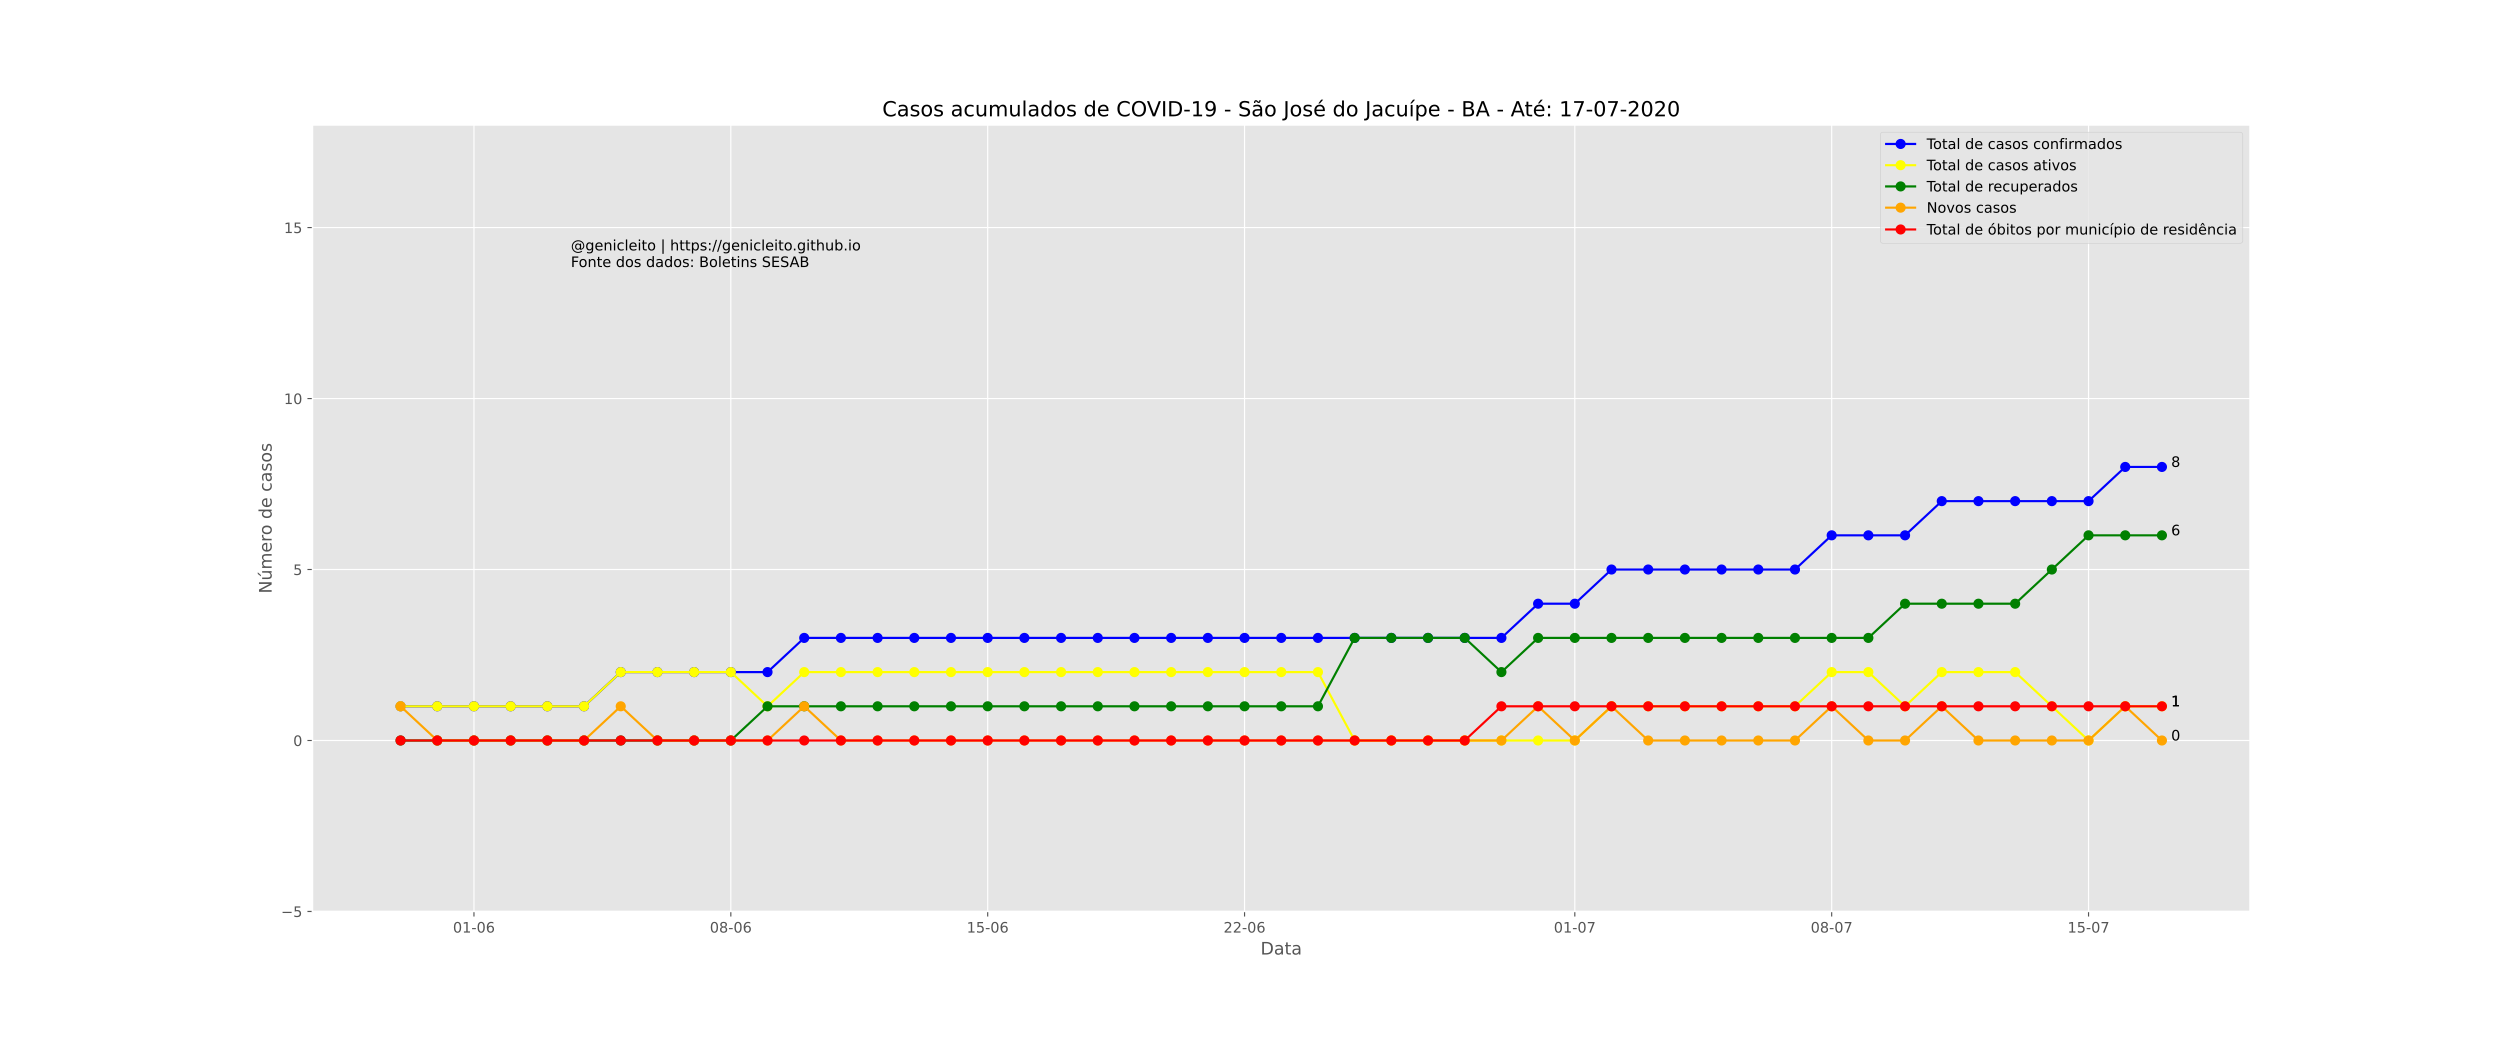 <?xml version="1.0" encoding="utf-8" standalone="no"?>
<!DOCTYPE svg PUBLIC "-//W3C//DTD SVG 1.1//EN"
  "http://www.w3.org/Graphics/SVG/1.1/DTD/svg11.dtd">
<!-- Created with matplotlib (https://matplotlib.org/) -->
<svg height="720pt" version="1.1" viewBox="0 0 1728 720" width="1728pt" xmlns="http://www.w3.org/2000/svg" xmlns:xlink="http://www.w3.org/1999/xlink">
 <defs>
  <style type="text/css">
*{stroke-linecap:butt;stroke-linejoin:round;}
  </style>
 </defs>
 <g id="figure_1">
  <g id="patch_1">
   <path d="M 0 720 
L 1728 720 
L 1728 0 
L 0 0 
z
" style="fill:#ffffff;"/>
  </g>
  <g id="axes_1">
   <g id="patch_2">
    <path d="M 216 630 
L 1555.2 630 
L 1555.2 86.4 
L 216 86.4 
z
" style="fill:#e5e5e5;"/>
   </g>
   <g id="matplotlib.axis_1">
    <g id="xtick_1">
     <g id="line2d_1">
      <path clip-path="url(#pa6c98aef2b)" d="M 327.6 630 
L 327.6 86.4 
" style="fill:none;stroke:#ffffff;stroke-linecap:square;stroke-width:0.8;"/>
     </g>
     <g id="line2d_2">
      <defs>
       <path d="M 0 0 
L 0 3.5 
" id="m48404d514a" style="stroke:#555555;stroke-width:0.8;"/>
      </defs>
      <g>
       <use style="fill:#555555;stroke:#555555;stroke-width:0.8;" x="327.6" xlink:href="#m48404d514a" y="630"/>
      </g>
     </g>
     <g id="text_1">
      <!-- 01-06 -->
      <defs>
       <path d="M 31.781 66.406 
Q 24.172 66.406 20.328 58.906 
Q 16.5 51.422 16.5 36.375 
Q 16.5 21.391 20.328 13.891 
Q 24.172 6.391 31.781 6.391 
Q 39.453 6.391 43.281 13.891 
Q 47.125 21.391 47.125 36.375 
Q 47.125 51.422 43.281 58.906 
Q 39.453 66.406 31.781 66.406 
z
M 31.781 74.219 
Q 44.047 74.219 50.516 64.516 
Q 56.984 54.828 56.984 36.375 
Q 56.984 17.969 50.516 8.266 
Q 44.047 -1.422 31.781 -1.422 
Q 19.531 -1.422 13.062 8.266 
Q 6.594 17.969 6.594 36.375 
Q 6.594 54.828 13.062 64.516 
Q 19.531 74.219 31.781 74.219 
z
" id="DejaVuSans-48"/>
       <path d="M 12.406 8.297 
L 28.516 8.297 
L 28.516 63.922 
L 10.984 60.406 
L 10.984 69.391 
L 28.422 72.906 
L 38.281 72.906 
L 38.281 8.297 
L 54.391 8.297 
L 54.391 0 
L 12.406 0 
z
" id="DejaVuSans-49"/>
       <path d="M 4.891 31.391 
L 31.203 31.391 
L 31.203 23.391 
L 4.891 23.391 
z
" id="DejaVuSans-45"/>
       <path d="M 33.016 40.375 
Q 26.375 40.375 22.484 35.828 
Q 18.609 31.297 18.609 23.391 
Q 18.609 15.531 22.484 10.953 
Q 26.375 6.391 33.016 6.391 
Q 39.656 6.391 43.531 10.953 
Q 47.406 15.531 47.406 23.391 
Q 47.406 31.297 43.531 35.828 
Q 39.656 40.375 33.016 40.375 
z
M 52.594 71.297 
L 52.594 62.312 
Q 48.875 64.062 45.094 64.984 
Q 41.312 65.922 37.594 65.922 
Q 27.828 65.922 22.672 59.328 
Q 17.531 52.734 16.797 39.406 
Q 19.672 43.656 24.016 45.922 
Q 28.375 48.188 33.594 48.188 
Q 44.578 48.188 50.953 41.516 
Q 57.328 34.859 57.328 23.391 
Q 57.328 12.156 50.688 5.359 
Q 44.047 -1.422 33.016 -1.422 
Q 20.359 -1.422 13.672 8.266 
Q 6.984 17.969 6.984 36.375 
Q 6.984 53.656 15.188 63.938 
Q 23.391 74.219 37.203 74.219 
Q 40.922 74.219 44.703 73.484 
Q 48.484 72.75 52.594 71.297 
z
" id="DejaVuSans-54"/>
      </defs>
      <g style="fill:#555555;" transform="translate(313.071 644.598)scale(0.1 -0.1)">
       <use xlink:href="#DejaVuSans-48"/>
       <use x="63.623" xlink:href="#DejaVuSans-49"/>
       <use x="127.246" xlink:href="#DejaVuSans-45"/>
       <use x="163.33" xlink:href="#DejaVuSans-48"/>
       <use x="226.953" xlink:href="#DejaVuSans-54"/>
      </g>
     </g>
    </g>
    <g id="xtick_2">
     <g id="line2d_3">
      <path clip-path="url(#pa6c98aef2b)" d="M 505.145 630 
L 505.145 86.4 
" style="fill:none;stroke:#ffffff;stroke-linecap:square;stroke-width:0.8;"/>
     </g>
     <g id="line2d_4">
      <g>
       <use style="fill:#555555;stroke:#555555;stroke-width:0.8;" x="505.145" xlink:href="#m48404d514a" y="630"/>
      </g>
     </g>
     <g id="text_2">
      <!-- 08-06 -->
      <defs>
       <path d="M 31.781 34.625 
Q 24.75 34.625 20.719 30.859 
Q 16.703 27.094 16.703 20.516 
Q 16.703 13.922 20.719 10.156 
Q 24.75 6.391 31.781 6.391 
Q 38.812 6.391 42.859 10.172 
Q 46.922 13.969 46.922 20.516 
Q 46.922 27.094 42.891 30.859 
Q 38.875 34.625 31.781 34.625 
z
M 21.922 38.812 
Q 15.578 40.375 12.031 44.719 
Q 8.5 49.078 8.5 55.328 
Q 8.5 64.062 14.719 69.141 
Q 20.953 74.219 31.781 74.219 
Q 42.672 74.219 48.875 69.141 
Q 55.078 64.062 55.078 55.328 
Q 55.078 49.078 51.531 44.719 
Q 48 40.375 41.703 38.812 
Q 48.828 37.156 52.797 32.312 
Q 56.781 27.484 56.781 20.516 
Q 56.781 9.906 50.312 4.234 
Q 43.844 -1.422 31.781 -1.422 
Q 19.734 -1.422 13.25 4.234 
Q 6.781 9.906 6.781 20.516 
Q 6.781 27.484 10.781 32.312 
Q 14.797 37.156 21.922 38.812 
z
M 18.312 54.391 
Q 18.312 48.734 21.844 45.562 
Q 25.391 42.391 31.781 42.391 
Q 38.141 42.391 41.719 45.562 
Q 45.312 48.734 45.312 54.391 
Q 45.312 60.062 41.719 63.234 
Q 38.141 66.406 31.781 66.406 
Q 25.391 66.406 21.844 63.234 
Q 18.312 60.062 18.312 54.391 
z
" id="DejaVuSans-56"/>
      </defs>
      <g style="fill:#555555;" transform="translate(490.617 644.598)scale(0.1 -0.1)">
       <use xlink:href="#DejaVuSans-48"/>
       <use x="63.623" xlink:href="#DejaVuSans-56"/>
       <use x="127.246" xlink:href="#DejaVuSans-45"/>
       <use x="163.33" xlink:href="#DejaVuSans-48"/>
       <use x="226.953" xlink:href="#DejaVuSans-54"/>
      </g>
     </g>
    </g>
    <g id="xtick_3">
     <g id="line2d_5">
      <path clip-path="url(#pa6c98aef2b)" d="M 682.691 630 
L 682.691 86.4 
" style="fill:none;stroke:#ffffff;stroke-linecap:square;stroke-width:0.8;"/>
     </g>
     <g id="line2d_6">
      <g>
       <use style="fill:#555555;stroke:#555555;stroke-width:0.8;" x="682.691" xlink:href="#m48404d514a" y="630"/>
      </g>
     </g>
     <g id="text_3">
      <!-- 15-06 -->
      <defs>
       <path d="M 10.797 72.906 
L 49.516 72.906 
L 49.516 64.594 
L 19.828 64.594 
L 19.828 46.734 
Q 21.969 47.469 24.109 47.828 
Q 26.266 48.188 28.422 48.188 
Q 40.625 48.188 47.75 41.5 
Q 54.891 34.812 54.891 23.391 
Q 54.891 11.625 47.562 5.094 
Q 40.234 -1.422 26.906 -1.422 
Q 22.312 -1.422 17.547 -0.641 
Q 12.797 0.141 7.719 1.703 
L 7.719 11.625 
Q 12.109 9.234 16.797 8.062 
Q 21.484 6.891 26.703 6.891 
Q 35.156 6.891 40.078 11.328 
Q 45.016 15.766 45.016 23.391 
Q 45.016 31 40.078 35.438 
Q 35.156 39.891 26.703 39.891 
Q 22.75 39.891 18.812 39.016 
Q 14.891 38.141 10.797 36.281 
z
" id="DejaVuSans-53"/>
      </defs>
      <g style="fill:#555555;" transform="translate(668.162 644.598)scale(0.1 -0.1)">
       <use xlink:href="#DejaVuSans-49"/>
       <use x="63.623" xlink:href="#DejaVuSans-53"/>
       <use x="127.246" xlink:href="#DejaVuSans-45"/>
       <use x="163.33" xlink:href="#DejaVuSans-48"/>
       <use x="226.953" xlink:href="#DejaVuSans-54"/>
      </g>
     </g>
    </g>
    <g id="xtick_4">
     <g id="line2d_7">
      <path clip-path="url(#pa6c98aef2b)" d="M 860.236 630 
L 860.236 86.4 
" style="fill:none;stroke:#ffffff;stroke-linecap:square;stroke-width:0.8;"/>
     </g>
     <g id="line2d_8">
      <g>
       <use style="fill:#555555;stroke:#555555;stroke-width:0.8;" x="860.236" xlink:href="#m48404d514a" y="630"/>
      </g>
     </g>
     <g id="text_4">
      <!-- 22-06 -->
      <defs>
       <path d="M 19.188 8.297 
L 53.609 8.297 
L 53.609 0 
L 7.328 0 
L 7.328 8.297 
Q 12.938 14.109 22.625 23.891 
Q 32.328 33.688 34.812 36.531 
Q 39.547 41.844 41.422 45.531 
Q 43.312 49.219 43.312 52.781 
Q 43.312 58.594 39.234 62.25 
Q 35.156 65.922 28.609 65.922 
Q 23.969 65.922 18.812 64.312 
Q 13.672 62.703 7.812 59.422 
L 7.812 69.391 
Q 13.766 71.781 18.938 73 
Q 24.125 74.219 28.422 74.219 
Q 39.75 74.219 46.484 68.547 
Q 53.219 62.891 53.219 53.422 
Q 53.219 48.922 51.531 44.891 
Q 49.859 40.875 45.406 35.406 
Q 44.188 33.984 37.641 27.219 
Q 31.109 20.453 19.188 8.297 
z
" id="DejaVuSans-50"/>
      </defs>
      <g style="fill:#555555;" transform="translate(845.707 644.598)scale(0.1 -0.1)">
       <use xlink:href="#DejaVuSans-50"/>
       <use x="63.623" xlink:href="#DejaVuSans-50"/>
       <use x="127.246" xlink:href="#DejaVuSans-45"/>
       <use x="163.33" xlink:href="#DejaVuSans-48"/>
       <use x="226.953" xlink:href="#DejaVuSans-54"/>
      </g>
     </g>
    </g>
    <g id="xtick_5">
     <g id="line2d_9">
      <path clip-path="url(#pa6c98aef2b)" d="M 1088.509 630 
L 1088.509 86.4 
" style="fill:none;stroke:#ffffff;stroke-linecap:square;stroke-width:0.8;"/>
     </g>
     <g id="line2d_10">
      <g>
       <use style="fill:#555555;stroke:#555555;stroke-width:0.8;" x="1088.509" xlink:href="#m48404d514a" y="630"/>
      </g>
     </g>
     <g id="text_5">
      <!-- 01-07 -->
      <defs>
       <path d="M 8.203 72.906 
L 55.078 72.906 
L 55.078 68.703 
L 28.609 0 
L 18.312 0 
L 43.219 64.594 
L 8.203 64.594 
z
" id="DejaVuSans-55"/>
      </defs>
      <g style="fill:#555555;" transform="translate(1073.98 644.598)scale(0.1 -0.1)">
       <use xlink:href="#DejaVuSans-48"/>
       <use x="63.623" xlink:href="#DejaVuSans-49"/>
       <use x="127.246" xlink:href="#DejaVuSans-45"/>
       <use x="163.33" xlink:href="#DejaVuSans-48"/>
       <use x="226.953" xlink:href="#DejaVuSans-55"/>
      </g>
     </g>
    </g>
    <g id="xtick_6">
     <g id="line2d_11">
      <path clip-path="url(#pa6c98aef2b)" d="M 1266.055 630 
L 1266.055 86.4 
" style="fill:none;stroke:#ffffff;stroke-linecap:square;stroke-width:0.8;"/>
     </g>
     <g id="line2d_12">
      <g>
       <use style="fill:#555555;stroke:#555555;stroke-width:0.8;" x="1266.055" xlink:href="#m48404d514a" y="630"/>
      </g>
     </g>
     <g id="text_6">
      <!-- 08-07 -->
      <g style="fill:#555555;" transform="translate(1251.526 644.598)scale(0.1 -0.1)">
       <use xlink:href="#DejaVuSans-48"/>
       <use x="63.623" xlink:href="#DejaVuSans-56"/>
       <use x="127.246" xlink:href="#DejaVuSans-45"/>
       <use x="163.33" xlink:href="#DejaVuSans-48"/>
       <use x="226.953" xlink:href="#DejaVuSans-55"/>
      </g>
     </g>
    </g>
    <g id="xtick_7">
     <g id="line2d_13">
      <path clip-path="url(#pa6c98aef2b)" d="M 1443.6 630 
L 1443.6 86.4 
" style="fill:none;stroke:#ffffff;stroke-linecap:square;stroke-width:0.8;"/>
     </g>
     <g id="line2d_14">
      <g>
       <use style="fill:#555555;stroke:#555555;stroke-width:0.8;" x="1443.6" xlink:href="#m48404d514a" y="630"/>
      </g>
     </g>
     <g id="text_7">
      <!-- 15-07 -->
      <g style="fill:#555555;" transform="translate(1429.071 644.598)scale(0.1 -0.1)">
       <use xlink:href="#DejaVuSans-49"/>
       <use x="63.623" xlink:href="#DejaVuSans-53"/>
       <use x="127.246" xlink:href="#DejaVuSans-45"/>
       <use x="163.33" xlink:href="#DejaVuSans-48"/>
       <use x="226.953" xlink:href="#DejaVuSans-55"/>
      </g>
     </g>
    </g>
    <g id="text_8">
     <!-- Data -->
     <defs>
      <path d="M 19.672 64.797 
L 19.672 8.109 
L 31.594 8.109 
Q 46.688 8.109 53.688 14.938 
Q 60.688 21.781 60.688 36.531 
Q 60.688 51.172 53.688 57.984 
Q 46.688 64.797 31.594 64.797 
z
M 9.812 72.906 
L 30.078 72.906 
Q 51.266 72.906 61.172 64.094 
Q 71.094 55.281 71.094 36.531 
Q 71.094 17.672 61.125 8.828 
Q 51.172 0 30.078 0 
L 9.812 0 
z
" id="DejaVuSans-68"/>
      <path d="M 34.281 27.484 
Q 23.391 27.484 19.188 25 
Q 14.984 22.516 14.984 16.5 
Q 14.984 11.719 18.141 8.906 
Q 21.297 6.109 26.703 6.109 
Q 34.188 6.109 38.703 11.406 
Q 43.219 16.703 43.219 25.484 
L 43.219 27.484 
z
M 52.203 31.203 
L 52.203 0 
L 43.219 0 
L 43.219 8.297 
Q 40.141 3.328 35.547 0.953 
Q 30.953 -1.422 24.312 -1.422 
Q 15.922 -1.422 10.953 3.297 
Q 6 8.016 6 15.922 
Q 6 25.141 12.172 29.828 
Q 18.359 34.516 30.609 34.516 
L 43.219 34.516 
L 43.219 35.406 
Q 43.219 41.609 39.141 45 
Q 35.062 48.391 27.688 48.391 
Q 23 48.391 18.547 47.266 
Q 14.109 46.141 10.016 43.891 
L 10.016 52.203 
Q 14.938 54.109 19.578 55.047 
Q 24.219 56 28.609 56 
Q 40.484 56 46.344 49.844 
Q 52.203 43.703 52.203 31.203 
z
" id="DejaVuSans-97"/>
      <path d="M 18.312 70.219 
L 18.312 54.688 
L 36.812 54.688 
L 36.812 47.703 
L 18.312 47.703 
L 18.312 18.016 
Q 18.312 11.328 20.141 9.422 
Q 21.969 7.516 27.594 7.516 
L 36.812 7.516 
L 36.812 0 
L 27.594 0 
Q 17.188 0 13.234 3.875 
Q 9.281 7.766 9.281 18.016 
L 9.281 47.703 
L 2.688 47.703 
L 2.688 54.688 
L 9.281 54.688 
L 9.281 70.219 
z
" id="DejaVuSans-116"/>
     </defs>
     <g style="fill:#555555;" transform="translate(871.274 659.796)scale(0.12 -0.12)">
      <use xlink:href="#DejaVuSans-68"/>
      <use x="77.002" xlink:href="#DejaVuSans-97"/>
      <use x="138.281" xlink:href="#DejaVuSans-116"/>
      <use x="177.49" xlink:href="#DejaVuSans-97"/>
     </g>
    </g>
   </g>
   <g id="matplotlib.axis_2">
    <g id="ytick_1">
     <g id="line2d_15">
      <path clip-path="url(#pa6c98aef2b)" d="M 216 630 
L 1555.2 630 
" style="fill:none;stroke:#ffffff;stroke-linecap:square;stroke-width:0.8;"/>
     </g>
     <g id="line2d_16">
      <defs>
       <path d="M 0 0 
L -3.5 0 
" id="mf01c6f7fe5" style="stroke:#555555;stroke-width:0.8;"/>
      </defs>
      <g>
       <use style="fill:#555555;stroke:#555555;stroke-width:0.8;" x="216" xlink:href="#mf01c6f7fe5" y="630"/>
      </g>
     </g>
     <g id="text_9">
      <!-- −5 -->
      <defs>
       <path d="M 10.594 35.5 
L 73.188 35.5 
L 73.188 27.203 
L 10.594 27.203 
z
" id="DejaVuSans-8722"/>
      </defs>
      <g style="fill:#555555;" transform="translate(194.258 633.799)scale(0.1 -0.1)">
       <use xlink:href="#DejaVuSans-8722"/>
       <use x="83.789" xlink:href="#DejaVuSans-53"/>
      </g>
     </g>
    </g>
    <g id="ytick_2">
     <g id="line2d_17">
      <path clip-path="url(#pa6c98aef2b)" d="M 216 511.826 
L 1555.2 511.826 
" style="fill:none;stroke:#ffffff;stroke-linecap:square;stroke-width:0.8;"/>
     </g>
     <g id="line2d_18">
      <g>
       <use style="fill:#555555;stroke:#555555;stroke-width:0.8;" x="216" xlink:href="#mf01c6f7fe5" y="511.826"/>
      </g>
     </g>
     <g id="text_10">
      <!-- 0 -->
      <g style="fill:#555555;" transform="translate(202.637 515.625)scale(0.1 -0.1)">
       <use xlink:href="#DejaVuSans-48"/>
      </g>
     </g>
    </g>
    <g id="ytick_3">
     <g id="line2d_19">
      <path clip-path="url(#pa6c98aef2b)" d="M 216 393.652 
L 1555.2 393.652 
" style="fill:none;stroke:#ffffff;stroke-linecap:square;stroke-width:0.8;"/>
     </g>
     <g id="line2d_20">
      <g>
       <use style="fill:#555555;stroke:#555555;stroke-width:0.8;" x="216" xlink:href="#mf01c6f7fe5" y="393.652"/>
      </g>
     </g>
     <g id="text_11">
      <!-- 5 -->
      <g style="fill:#555555;" transform="translate(202.637 397.451)scale(0.1 -0.1)">
       <use xlink:href="#DejaVuSans-53"/>
      </g>
     </g>
    </g>
    <g id="ytick_4">
     <g id="line2d_21">
      <path clip-path="url(#pa6c98aef2b)" d="M 216 275.478 
L 1555.2 275.478 
" style="fill:none;stroke:#ffffff;stroke-linecap:square;stroke-width:0.8;"/>
     </g>
     <g id="line2d_22">
      <g>
       <use style="fill:#555555;stroke:#555555;stroke-width:0.8;" x="216" xlink:href="#mf01c6f7fe5" y="275.478"/>
      </g>
     </g>
     <g id="text_12">
      <!-- 10 -->
      <g style="fill:#555555;" transform="translate(196.275 279.277)scale(0.1 -0.1)">
       <use xlink:href="#DejaVuSans-49"/>
       <use x="63.623" xlink:href="#DejaVuSans-48"/>
      </g>
     </g>
    </g>
    <g id="ytick_5">
     <g id="line2d_23">
      <path clip-path="url(#pa6c98aef2b)" d="M 216 157.304 
L 1555.2 157.304 
" style="fill:none;stroke:#ffffff;stroke-linecap:square;stroke-width:0.8;"/>
     </g>
     <g id="line2d_24">
      <g>
       <use style="fill:#555555;stroke:#555555;stroke-width:0.8;" x="216" xlink:href="#mf01c6f7fe5" y="157.304"/>
      </g>
     </g>
     <g id="text_13">
      <!-- 15 -->
      <g style="fill:#555555;" transform="translate(196.275 161.104)scale(0.1 -0.1)">
       <use xlink:href="#DejaVuSans-49"/>
       <use x="63.623" xlink:href="#DejaVuSans-53"/>
      </g>
     </g>
    </g>
    <g id="text_14">
     <!-- Número de casos -->
     <defs>
      <path d="M 9.812 72.906 
L 23.094 72.906 
L 55.422 11.922 
L 55.422 72.906 
L 64.984 72.906 
L 64.984 0 
L 51.703 0 
L 19.391 60.984 
L 19.391 0 
L 9.812 0 
z
" id="DejaVuSans-78"/>
      <path d="M 8.5 21.578 
L 8.5 54.688 
L 17.484 54.688 
L 17.484 21.922 
Q 17.484 14.156 20.5 10.266 
Q 23.531 6.391 29.594 6.391 
Q 36.859 6.391 41.078 11.031 
Q 45.312 15.672 45.312 23.688 
L 45.312 54.688 
L 54.297 54.688 
L 54.297 0 
L 45.312 0 
L 45.312 8.406 
Q 42.047 3.422 37.719 1 
Q 33.406 -1.422 27.688 -1.422 
Q 18.266 -1.422 13.375 4.438 
Q 8.5 10.297 8.5 21.578 
z
M 31.109 56 
z
M 37.781 79.984 
L 47.5 79.984 
L 31.594 61.625 
L 24.109 61.625 
z
" id="DejaVuSans-250"/>
      <path d="M 52 44.188 
Q 55.375 50.25 60.062 53.125 
Q 64.75 56 71.094 56 
Q 79.641 56 84.281 50.016 
Q 88.922 44.047 88.922 33.016 
L 88.922 0 
L 79.891 0 
L 79.891 32.719 
Q 79.891 40.578 77.094 44.375 
Q 74.312 48.188 68.609 48.188 
Q 61.625 48.188 57.562 43.547 
Q 53.516 38.922 53.516 30.906 
L 53.516 0 
L 44.484 0 
L 44.484 32.719 
Q 44.484 40.625 41.703 44.406 
Q 38.922 48.188 33.109 48.188 
Q 26.219 48.188 22.156 43.531 
Q 18.109 38.875 18.109 30.906 
L 18.109 0 
L 9.078 0 
L 9.078 54.688 
L 18.109 54.688 
L 18.109 46.188 
Q 21.188 51.219 25.484 53.609 
Q 29.781 56 35.688 56 
Q 41.656 56 45.828 52.969 
Q 50 49.953 52 44.188 
z
" id="DejaVuSans-109"/>
      <path d="M 56.203 29.594 
L 56.203 25.203 
L 14.891 25.203 
Q 15.484 15.922 20.484 11.062 
Q 25.484 6.203 34.422 6.203 
Q 39.594 6.203 44.453 7.469 
Q 49.312 8.734 54.109 11.281 
L 54.109 2.781 
Q 49.266 0.734 44.188 -0.344 
Q 39.109 -1.422 33.891 -1.422 
Q 20.797 -1.422 13.156 6.188 
Q 5.516 13.812 5.516 26.812 
Q 5.516 40.234 12.766 48.109 
Q 20.016 56 32.328 56 
Q 43.359 56 49.781 48.891 
Q 56.203 41.797 56.203 29.594 
z
M 47.219 32.234 
Q 47.125 39.594 43.094 43.984 
Q 39.062 48.391 32.422 48.391 
Q 24.906 48.391 20.391 44.141 
Q 15.875 39.891 15.188 32.172 
z
" id="DejaVuSans-101"/>
      <path d="M 41.109 46.297 
Q 39.594 47.172 37.812 47.578 
Q 36.031 48 33.891 48 
Q 26.266 48 22.188 43.047 
Q 18.109 38.094 18.109 28.812 
L 18.109 0 
L 9.078 0 
L 9.078 54.688 
L 18.109 54.688 
L 18.109 46.188 
Q 20.953 51.172 25.484 53.578 
Q 30.031 56 36.531 56 
Q 37.453 56 38.578 55.875 
Q 39.703 55.766 41.062 55.516 
z
" id="DejaVuSans-114"/>
      <path d="M 30.609 48.391 
Q 23.391 48.391 19.188 42.75 
Q 14.984 37.109 14.984 27.297 
Q 14.984 17.484 19.156 11.844 
Q 23.344 6.203 30.609 6.203 
Q 37.797 6.203 41.984 11.859 
Q 46.188 17.531 46.188 27.297 
Q 46.188 37.016 41.984 42.703 
Q 37.797 48.391 30.609 48.391 
z
M 30.609 56 
Q 42.328 56 49.016 48.375 
Q 55.719 40.766 55.719 27.297 
Q 55.719 13.875 49.016 6.219 
Q 42.328 -1.422 30.609 -1.422 
Q 18.844 -1.422 12.172 6.219 
Q 5.516 13.875 5.516 27.297 
Q 5.516 40.766 12.172 48.375 
Q 18.844 56 30.609 56 
z
" id="DejaVuSans-111"/>
      <path id="DejaVuSans-32"/>
      <path d="M 45.406 46.391 
L 45.406 75.984 
L 54.391 75.984 
L 54.391 0 
L 45.406 0 
L 45.406 8.203 
Q 42.578 3.328 38.25 0.953 
Q 33.938 -1.422 27.875 -1.422 
Q 17.969 -1.422 11.734 6.484 
Q 5.516 14.406 5.516 27.297 
Q 5.516 40.188 11.734 48.094 
Q 17.969 56 27.875 56 
Q 33.938 56 38.25 53.625 
Q 42.578 51.266 45.406 46.391 
z
M 14.797 27.297 
Q 14.797 17.391 18.875 11.75 
Q 22.953 6.109 30.078 6.109 
Q 37.203 6.109 41.297 11.75 
Q 45.406 17.391 45.406 27.297 
Q 45.406 37.203 41.297 42.844 
Q 37.203 48.484 30.078 48.484 
Q 22.953 48.484 18.875 42.844 
Q 14.797 37.203 14.797 27.297 
z
" id="DejaVuSans-100"/>
      <path d="M 48.781 52.594 
L 48.781 44.188 
Q 44.969 46.297 41.141 47.344 
Q 37.312 48.391 33.406 48.391 
Q 24.656 48.391 19.812 42.844 
Q 14.984 37.312 14.984 27.297 
Q 14.984 17.281 19.812 11.734 
Q 24.656 6.203 33.406 6.203 
Q 37.312 6.203 41.141 7.25 
Q 44.969 8.297 48.781 10.406 
L 48.781 2.094 
Q 45.016 0.344 40.984 -0.531 
Q 36.969 -1.422 32.422 -1.422 
Q 20.062 -1.422 12.781 6.344 
Q 5.516 14.109 5.516 27.297 
Q 5.516 40.672 12.859 48.328 
Q 20.219 56 33.016 56 
Q 37.156 56 41.109 55.141 
Q 45.062 54.297 48.781 52.594 
z
" id="DejaVuSans-99"/>
      <path d="M 44.281 53.078 
L 44.281 44.578 
Q 40.484 46.531 36.375 47.5 
Q 32.281 48.484 27.875 48.484 
Q 21.188 48.484 17.844 46.438 
Q 14.5 44.391 14.5 40.281 
Q 14.5 37.156 16.891 35.375 
Q 19.281 33.594 26.516 31.984 
L 29.594 31.297 
Q 39.156 29.25 43.188 25.516 
Q 47.219 21.781 47.219 15.094 
Q 47.219 7.469 41.188 3.016 
Q 35.156 -1.422 24.609 -1.422 
Q 20.219 -1.422 15.453 -0.562 
Q 10.688 0.297 5.422 2 
L 5.422 11.281 
Q 10.406 8.688 15.234 7.391 
Q 20.062 6.109 24.812 6.109 
Q 31.156 6.109 34.562 8.281 
Q 37.984 10.453 37.984 14.406 
Q 37.984 18.062 35.516 20.016 
Q 33.062 21.969 24.703 23.781 
L 21.578 24.516 
Q 13.234 26.266 9.516 29.906 
Q 5.812 33.547 5.812 39.891 
Q 5.812 47.609 11.281 51.797 
Q 16.75 56 26.812 56 
Q 31.781 56 36.172 55.266 
Q 40.578 54.547 44.281 53.078 
z
" id="DejaVuSans-115"/>
     </defs>
     <g style="fill:#555555;" transform="translate(187.762 410.243)rotate(-90)scale(0.12 -0.12)">
      <use xlink:href="#DejaVuSans-78"/>
      <use x="74.805" xlink:href="#DejaVuSans-250"/>
      <use x="138.184" xlink:href="#DejaVuSans-109"/>
      <use x="235.596" xlink:href="#DejaVuSans-101"/>
      <use x="297.119" xlink:href="#DejaVuSans-114"/>
      <use x="335.982" xlink:href="#DejaVuSans-111"/>
      <use x="397.164" xlink:href="#DejaVuSans-32"/>
      <use x="428.951" xlink:href="#DejaVuSans-100"/>
      <use x="492.428" xlink:href="#DejaVuSans-101"/>
      <use x="553.951" xlink:href="#DejaVuSans-32"/>
      <use x="585.738" xlink:href="#DejaVuSans-99"/>
      <use x="640.719" xlink:href="#DejaVuSans-97"/>
      <use x="701.998" xlink:href="#DejaVuSans-115"/>
      <use x="754.098" xlink:href="#DejaVuSans-111"/>
      <use x="815.279" xlink:href="#DejaVuSans-115"/>
     </g>
    </g>
   </g>
   <g id="line2d_25">
    <path clip-path="url(#pa6c98aef2b)" d="M 276.873 488.191 
L 302.236 488.191 
L 327.6 488.191 
L 352.964 488.191 
L 378.327 488.191 
L 403.691 488.191 
L 429.055 464.557 
L 454.418 464.557 
L 479.782 464.557 
L 505.145 464.557 
L 530.509 464.557 
L 555.873 440.922 
L 581.236 440.922 
L 606.6 440.922 
L 631.964 440.922 
L 657.327 440.922 
L 682.691 440.922 
L 708.055 440.922 
L 733.418 440.922 
L 758.782 440.922 
L 784.145 440.922 
L 809.509 440.922 
L 834.873 440.922 
L 860.236 440.922 
L 885.6 440.922 
L 910.964 440.922 
L 936.327 440.922 
L 961.691 440.922 
L 987.055 440.922 
L 1012.418 440.922 
L 1037.782 440.922 
L 1063.145 417.287 
L 1088.509 417.287 
L 1113.873 393.652 
L 1139.236 393.652 
L 1164.6 393.652 
L 1189.964 393.652 
L 1215.327 393.652 
L 1240.691 393.652 
L 1266.055 370.017 
L 1291.418 370.017 
L 1316.782 370.017 
L 1342.145 346.383 
L 1367.509 346.383 
L 1392.873 346.383 
L 1418.236 346.383 
L 1443.6 346.383 
L 1468.964 322.748 
L 1494.327 322.748 
" style="fill:none;stroke:#0000ff;stroke-linecap:square;stroke-width:1.5;"/>
    <defs>
     <path d="M 0 3 
C 0.796 3 1.559 2.684 2.121 2.121 
C 2.684 1.559 3 0.796 3 0 
C 3 -0.796 2.684 -1.559 2.121 -2.121 
C 1.559 -2.684 0.796 -3 0 -3 
C -0.796 -3 -1.559 -2.684 -2.121 -2.121 
C -2.684 -1.559 -3 -0.796 -3 0 
C -3 0.796 -2.684 1.559 -2.121 2.121 
C -1.559 2.684 -0.796 3 0 3 
z
" id="m8fb4bd8b4e" style="stroke:#0000ff;"/>
    </defs>
    <g clip-path="url(#pa6c98aef2b)">
     <use style="fill:#0000ff;stroke:#0000ff;" x="276.873" xlink:href="#m8fb4bd8b4e" y="488.191"/>
     <use style="fill:#0000ff;stroke:#0000ff;" x="302.236" xlink:href="#m8fb4bd8b4e" y="488.191"/>
     <use style="fill:#0000ff;stroke:#0000ff;" x="327.6" xlink:href="#m8fb4bd8b4e" y="488.191"/>
     <use style="fill:#0000ff;stroke:#0000ff;" x="352.964" xlink:href="#m8fb4bd8b4e" y="488.191"/>
     <use style="fill:#0000ff;stroke:#0000ff;" x="378.327" xlink:href="#m8fb4bd8b4e" y="488.191"/>
     <use style="fill:#0000ff;stroke:#0000ff;" x="403.691" xlink:href="#m8fb4bd8b4e" y="488.191"/>
     <use style="fill:#0000ff;stroke:#0000ff;" x="429.055" xlink:href="#m8fb4bd8b4e" y="464.557"/>
     <use style="fill:#0000ff;stroke:#0000ff;" x="454.418" xlink:href="#m8fb4bd8b4e" y="464.557"/>
     <use style="fill:#0000ff;stroke:#0000ff;" x="479.782" xlink:href="#m8fb4bd8b4e" y="464.557"/>
     <use style="fill:#0000ff;stroke:#0000ff;" x="505.145" xlink:href="#m8fb4bd8b4e" y="464.557"/>
     <use style="fill:#0000ff;stroke:#0000ff;" x="530.509" xlink:href="#m8fb4bd8b4e" y="464.557"/>
     <use style="fill:#0000ff;stroke:#0000ff;" x="555.873" xlink:href="#m8fb4bd8b4e" y="440.922"/>
     <use style="fill:#0000ff;stroke:#0000ff;" x="581.236" xlink:href="#m8fb4bd8b4e" y="440.922"/>
     <use style="fill:#0000ff;stroke:#0000ff;" x="606.6" xlink:href="#m8fb4bd8b4e" y="440.922"/>
     <use style="fill:#0000ff;stroke:#0000ff;" x="631.964" xlink:href="#m8fb4bd8b4e" y="440.922"/>
     <use style="fill:#0000ff;stroke:#0000ff;" x="657.327" xlink:href="#m8fb4bd8b4e" y="440.922"/>
     <use style="fill:#0000ff;stroke:#0000ff;" x="682.691" xlink:href="#m8fb4bd8b4e" y="440.922"/>
     <use style="fill:#0000ff;stroke:#0000ff;" x="708.055" xlink:href="#m8fb4bd8b4e" y="440.922"/>
     <use style="fill:#0000ff;stroke:#0000ff;" x="733.418" xlink:href="#m8fb4bd8b4e" y="440.922"/>
     <use style="fill:#0000ff;stroke:#0000ff;" x="758.782" xlink:href="#m8fb4bd8b4e" y="440.922"/>
     <use style="fill:#0000ff;stroke:#0000ff;" x="784.145" xlink:href="#m8fb4bd8b4e" y="440.922"/>
     <use style="fill:#0000ff;stroke:#0000ff;" x="809.509" xlink:href="#m8fb4bd8b4e" y="440.922"/>
     <use style="fill:#0000ff;stroke:#0000ff;" x="834.873" xlink:href="#m8fb4bd8b4e" y="440.922"/>
     <use style="fill:#0000ff;stroke:#0000ff;" x="860.236" xlink:href="#m8fb4bd8b4e" y="440.922"/>
     <use style="fill:#0000ff;stroke:#0000ff;" x="885.6" xlink:href="#m8fb4bd8b4e" y="440.922"/>
     <use style="fill:#0000ff;stroke:#0000ff;" x="910.964" xlink:href="#m8fb4bd8b4e" y="440.922"/>
     <use style="fill:#0000ff;stroke:#0000ff;" x="936.327" xlink:href="#m8fb4bd8b4e" y="440.922"/>
     <use style="fill:#0000ff;stroke:#0000ff;" x="961.691" xlink:href="#m8fb4bd8b4e" y="440.922"/>
     <use style="fill:#0000ff;stroke:#0000ff;" x="987.055" xlink:href="#m8fb4bd8b4e" y="440.922"/>
     <use style="fill:#0000ff;stroke:#0000ff;" x="1012.418" xlink:href="#m8fb4bd8b4e" y="440.922"/>
     <use style="fill:#0000ff;stroke:#0000ff;" x="1037.782" xlink:href="#m8fb4bd8b4e" y="440.922"/>
     <use style="fill:#0000ff;stroke:#0000ff;" x="1063.145" xlink:href="#m8fb4bd8b4e" y="417.287"/>
     <use style="fill:#0000ff;stroke:#0000ff;" x="1088.509" xlink:href="#m8fb4bd8b4e" y="417.287"/>
     <use style="fill:#0000ff;stroke:#0000ff;" x="1113.873" xlink:href="#m8fb4bd8b4e" y="393.652"/>
     <use style="fill:#0000ff;stroke:#0000ff;" x="1139.236" xlink:href="#m8fb4bd8b4e" y="393.652"/>
     <use style="fill:#0000ff;stroke:#0000ff;" x="1164.6" xlink:href="#m8fb4bd8b4e" y="393.652"/>
     <use style="fill:#0000ff;stroke:#0000ff;" x="1189.964" xlink:href="#m8fb4bd8b4e" y="393.652"/>
     <use style="fill:#0000ff;stroke:#0000ff;" x="1215.327" xlink:href="#m8fb4bd8b4e" y="393.652"/>
     <use style="fill:#0000ff;stroke:#0000ff;" x="1240.691" xlink:href="#m8fb4bd8b4e" y="393.652"/>
     <use style="fill:#0000ff;stroke:#0000ff;" x="1266.055" xlink:href="#m8fb4bd8b4e" y="370.017"/>
     <use style="fill:#0000ff;stroke:#0000ff;" x="1291.418" xlink:href="#m8fb4bd8b4e" y="370.017"/>
     <use style="fill:#0000ff;stroke:#0000ff;" x="1316.782" xlink:href="#m8fb4bd8b4e" y="370.017"/>
     <use style="fill:#0000ff;stroke:#0000ff;" x="1342.145" xlink:href="#m8fb4bd8b4e" y="346.383"/>
     <use style="fill:#0000ff;stroke:#0000ff;" x="1367.509" xlink:href="#m8fb4bd8b4e" y="346.383"/>
     <use style="fill:#0000ff;stroke:#0000ff;" x="1392.873" xlink:href="#m8fb4bd8b4e" y="346.383"/>
     <use style="fill:#0000ff;stroke:#0000ff;" x="1418.236" xlink:href="#m8fb4bd8b4e" y="346.383"/>
     <use style="fill:#0000ff;stroke:#0000ff;" x="1443.6" xlink:href="#m8fb4bd8b4e" y="346.383"/>
     <use style="fill:#0000ff;stroke:#0000ff;" x="1468.964" xlink:href="#m8fb4bd8b4e" y="322.748"/>
     <use style="fill:#0000ff;stroke:#0000ff;" x="1494.327" xlink:href="#m8fb4bd8b4e" y="322.748"/>
    </g>
   </g>
   <g id="line2d_26">
    <path clip-path="url(#pa6c98aef2b)" d="M 276.873 488.191 
L 302.236 488.191 
L 327.6 488.191 
L 352.964 488.191 
L 378.327 488.191 
L 403.691 488.191 
L 429.055 464.557 
L 454.418 464.557 
L 479.782 464.557 
L 505.145 464.557 
L 530.509 488.191 
L 555.873 464.557 
L 581.236 464.557 
L 606.6 464.557 
L 631.964 464.557 
L 657.327 464.557 
L 682.691 464.557 
L 708.055 464.557 
L 733.418 464.557 
L 758.782 464.557 
L 784.145 464.557 
L 809.509 464.557 
L 834.873 464.557 
L 860.236 464.557 
L 885.6 464.557 
L 910.964 464.557 
L 936.327 511.826 
L 961.691 511.826 
L 987.055 511.826 
L 1012.418 511.826 
L 1037.782 511.826 
L 1063.145 511.826 
L 1088.509 511.826 
L 1113.873 488.191 
L 1139.236 488.191 
L 1164.6 488.191 
L 1189.964 488.191 
L 1215.327 488.191 
L 1240.691 488.191 
L 1266.055 464.557 
L 1291.418 464.557 
L 1316.782 488.191 
L 1342.145 464.557 
L 1367.509 464.557 
L 1392.873 464.557 
L 1418.236 488.191 
L 1443.6 511.826 
L 1468.964 488.191 
L 1494.327 488.191 
" style="fill:none;stroke:#ffff00;stroke-linecap:square;stroke-width:1.5;"/>
    <defs>
     <path d="M 0 3 
C 0.796 3 1.559 2.684 2.121 2.121 
C 2.684 1.559 3 0.796 3 0 
C 3 -0.796 2.684 -1.559 2.121 -2.121 
C 1.559 -2.684 0.796 -3 0 -3 
C -0.796 -3 -1.559 -2.684 -2.121 -2.121 
C -2.684 -1.559 -3 -0.796 -3 0 
C -3 0.796 -2.684 1.559 -2.121 2.121 
C -1.559 2.684 -0.796 3 0 3 
z
" id="mc1c25d3453" style="stroke:#ffff00;"/>
    </defs>
    <g clip-path="url(#pa6c98aef2b)">
     <use style="fill:#ffff00;stroke:#ffff00;" x="276.873" xlink:href="#mc1c25d3453" y="488.191"/>
     <use style="fill:#ffff00;stroke:#ffff00;" x="302.236" xlink:href="#mc1c25d3453" y="488.191"/>
     <use style="fill:#ffff00;stroke:#ffff00;" x="327.6" xlink:href="#mc1c25d3453" y="488.191"/>
     <use style="fill:#ffff00;stroke:#ffff00;" x="352.964" xlink:href="#mc1c25d3453" y="488.191"/>
     <use style="fill:#ffff00;stroke:#ffff00;" x="378.327" xlink:href="#mc1c25d3453" y="488.191"/>
     <use style="fill:#ffff00;stroke:#ffff00;" x="403.691" xlink:href="#mc1c25d3453" y="488.191"/>
     <use style="fill:#ffff00;stroke:#ffff00;" x="429.055" xlink:href="#mc1c25d3453" y="464.557"/>
     <use style="fill:#ffff00;stroke:#ffff00;" x="454.418" xlink:href="#mc1c25d3453" y="464.557"/>
     <use style="fill:#ffff00;stroke:#ffff00;" x="479.782" xlink:href="#mc1c25d3453" y="464.557"/>
     <use style="fill:#ffff00;stroke:#ffff00;" x="505.145" xlink:href="#mc1c25d3453" y="464.557"/>
     <use style="fill:#ffff00;stroke:#ffff00;" x="530.509" xlink:href="#mc1c25d3453" y="488.191"/>
     <use style="fill:#ffff00;stroke:#ffff00;" x="555.873" xlink:href="#mc1c25d3453" y="464.557"/>
     <use style="fill:#ffff00;stroke:#ffff00;" x="581.236" xlink:href="#mc1c25d3453" y="464.557"/>
     <use style="fill:#ffff00;stroke:#ffff00;" x="606.6" xlink:href="#mc1c25d3453" y="464.557"/>
     <use style="fill:#ffff00;stroke:#ffff00;" x="631.964" xlink:href="#mc1c25d3453" y="464.557"/>
     <use style="fill:#ffff00;stroke:#ffff00;" x="657.327" xlink:href="#mc1c25d3453" y="464.557"/>
     <use style="fill:#ffff00;stroke:#ffff00;" x="682.691" xlink:href="#mc1c25d3453" y="464.557"/>
     <use style="fill:#ffff00;stroke:#ffff00;" x="708.055" xlink:href="#mc1c25d3453" y="464.557"/>
     <use style="fill:#ffff00;stroke:#ffff00;" x="733.418" xlink:href="#mc1c25d3453" y="464.557"/>
     <use style="fill:#ffff00;stroke:#ffff00;" x="758.782" xlink:href="#mc1c25d3453" y="464.557"/>
     <use style="fill:#ffff00;stroke:#ffff00;" x="784.145" xlink:href="#mc1c25d3453" y="464.557"/>
     <use style="fill:#ffff00;stroke:#ffff00;" x="809.509" xlink:href="#mc1c25d3453" y="464.557"/>
     <use style="fill:#ffff00;stroke:#ffff00;" x="834.873" xlink:href="#mc1c25d3453" y="464.557"/>
     <use style="fill:#ffff00;stroke:#ffff00;" x="860.236" xlink:href="#mc1c25d3453" y="464.557"/>
     <use style="fill:#ffff00;stroke:#ffff00;" x="885.6" xlink:href="#mc1c25d3453" y="464.557"/>
     <use style="fill:#ffff00;stroke:#ffff00;" x="910.964" xlink:href="#mc1c25d3453" y="464.557"/>
     <use style="fill:#ffff00;stroke:#ffff00;" x="936.327" xlink:href="#mc1c25d3453" y="511.826"/>
     <use style="fill:#ffff00;stroke:#ffff00;" x="961.691" xlink:href="#mc1c25d3453" y="511.826"/>
     <use style="fill:#ffff00;stroke:#ffff00;" x="987.055" xlink:href="#mc1c25d3453" y="511.826"/>
     <use style="fill:#ffff00;stroke:#ffff00;" x="1012.418" xlink:href="#mc1c25d3453" y="511.826"/>
     <use style="fill:#ffff00;stroke:#ffff00;" x="1037.782" xlink:href="#mc1c25d3453" y="511.826"/>
     <use style="fill:#ffff00;stroke:#ffff00;" x="1063.145" xlink:href="#mc1c25d3453" y="511.826"/>
     <use style="fill:#ffff00;stroke:#ffff00;" x="1088.509" xlink:href="#mc1c25d3453" y="511.826"/>
     <use style="fill:#ffff00;stroke:#ffff00;" x="1113.873" xlink:href="#mc1c25d3453" y="488.191"/>
     <use style="fill:#ffff00;stroke:#ffff00;" x="1139.236" xlink:href="#mc1c25d3453" y="488.191"/>
     <use style="fill:#ffff00;stroke:#ffff00;" x="1164.6" xlink:href="#mc1c25d3453" y="488.191"/>
     <use style="fill:#ffff00;stroke:#ffff00;" x="1189.964" xlink:href="#mc1c25d3453" y="488.191"/>
     <use style="fill:#ffff00;stroke:#ffff00;" x="1215.327" xlink:href="#mc1c25d3453" y="488.191"/>
     <use style="fill:#ffff00;stroke:#ffff00;" x="1240.691" xlink:href="#mc1c25d3453" y="488.191"/>
     <use style="fill:#ffff00;stroke:#ffff00;" x="1266.055" xlink:href="#mc1c25d3453" y="464.557"/>
     <use style="fill:#ffff00;stroke:#ffff00;" x="1291.418" xlink:href="#mc1c25d3453" y="464.557"/>
     <use style="fill:#ffff00;stroke:#ffff00;" x="1316.782" xlink:href="#mc1c25d3453" y="488.191"/>
     <use style="fill:#ffff00;stroke:#ffff00;" x="1342.145" xlink:href="#mc1c25d3453" y="464.557"/>
     <use style="fill:#ffff00;stroke:#ffff00;" x="1367.509" xlink:href="#mc1c25d3453" y="464.557"/>
     <use style="fill:#ffff00;stroke:#ffff00;" x="1392.873" xlink:href="#mc1c25d3453" y="464.557"/>
     <use style="fill:#ffff00;stroke:#ffff00;" x="1418.236" xlink:href="#mc1c25d3453" y="488.191"/>
     <use style="fill:#ffff00;stroke:#ffff00;" x="1443.6" xlink:href="#mc1c25d3453" y="511.826"/>
     <use style="fill:#ffff00;stroke:#ffff00;" x="1468.964" xlink:href="#mc1c25d3453" y="488.191"/>
     <use style="fill:#ffff00;stroke:#ffff00;" x="1494.327" xlink:href="#mc1c25d3453" y="488.191"/>
    </g>
   </g>
   <g id="line2d_27">
    <path clip-path="url(#pa6c98aef2b)" d="M 276.873 511.826 
L 302.236 511.826 
L 327.6 511.826 
L 352.964 511.826 
L 378.327 511.826 
L 403.691 511.826 
L 429.055 511.826 
L 454.418 511.826 
L 479.782 511.826 
L 505.145 511.826 
L 530.509 488.191 
L 555.873 488.191 
L 581.236 488.191 
L 606.6 488.191 
L 631.964 488.191 
L 657.327 488.191 
L 682.691 488.191 
L 708.055 488.191 
L 733.418 488.191 
L 758.782 488.191 
L 784.145 488.191 
L 809.509 488.191 
L 834.873 488.191 
L 860.236 488.191 
L 885.6 488.191 
L 910.964 488.191 
L 936.327 440.922 
L 961.691 440.922 
L 987.055 440.922 
L 1012.418 440.922 
L 1037.782 464.557 
L 1063.145 440.922 
L 1088.509 440.922 
L 1113.873 440.922 
L 1139.236 440.922 
L 1164.6 440.922 
L 1189.964 440.922 
L 1215.327 440.922 
L 1240.691 440.922 
L 1266.055 440.922 
L 1291.418 440.922 
L 1316.782 417.287 
L 1342.145 417.287 
L 1367.509 417.287 
L 1392.873 417.287 
L 1418.236 393.652 
L 1443.6 370.017 
L 1468.964 370.017 
L 1494.327 370.017 
" style="fill:none;stroke:#008000;stroke-linecap:square;stroke-width:1.5;"/>
    <defs>
     <path d="M 0 3 
C 0.796 3 1.559 2.684 2.121 2.121 
C 2.684 1.559 3 0.796 3 0 
C 3 -0.796 2.684 -1.559 2.121 -2.121 
C 1.559 -2.684 0.796 -3 0 -3 
C -0.796 -3 -1.559 -2.684 -2.121 -2.121 
C -2.684 -1.559 -3 -0.796 -3 0 
C -3 0.796 -2.684 1.559 -2.121 2.121 
C -1.559 2.684 -0.796 3 0 3 
z
" id="m680b7ac3aa" style="stroke:#008000;"/>
    </defs>
    <g clip-path="url(#pa6c98aef2b)">
     <use style="fill:#008000;stroke:#008000;" x="276.873" xlink:href="#m680b7ac3aa" y="511.826"/>
     <use style="fill:#008000;stroke:#008000;" x="302.236" xlink:href="#m680b7ac3aa" y="511.826"/>
     <use style="fill:#008000;stroke:#008000;" x="327.6" xlink:href="#m680b7ac3aa" y="511.826"/>
     <use style="fill:#008000;stroke:#008000;" x="352.964" xlink:href="#m680b7ac3aa" y="511.826"/>
     <use style="fill:#008000;stroke:#008000;" x="378.327" xlink:href="#m680b7ac3aa" y="511.826"/>
     <use style="fill:#008000;stroke:#008000;" x="403.691" xlink:href="#m680b7ac3aa" y="511.826"/>
     <use style="fill:#008000;stroke:#008000;" x="429.055" xlink:href="#m680b7ac3aa" y="511.826"/>
     <use style="fill:#008000;stroke:#008000;" x="454.418" xlink:href="#m680b7ac3aa" y="511.826"/>
     <use style="fill:#008000;stroke:#008000;" x="479.782" xlink:href="#m680b7ac3aa" y="511.826"/>
     <use style="fill:#008000;stroke:#008000;" x="505.145" xlink:href="#m680b7ac3aa" y="511.826"/>
     <use style="fill:#008000;stroke:#008000;" x="530.509" xlink:href="#m680b7ac3aa" y="488.191"/>
     <use style="fill:#008000;stroke:#008000;" x="555.873" xlink:href="#m680b7ac3aa" y="488.191"/>
     <use style="fill:#008000;stroke:#008000;" x="581.236" xlink:href="#m680b7ac3aa" y="488.191"/>
     <use style="fill:#008000;stroke:#008000;" x="606.6" xlink:href="#m680b7ac3aa" y="488.191"/>
     <use style="fill:#008000;stroke:#008000;" x="631.964" xlink:href="#m680b7ac3aa" y="488.191"/>
     <use style="fill:#008000;stroke:#008000;" x="657.327" xlink:href="#m680b7ac3aa" y="488.191"/>
     <use style="fill:#008000;stroke:#008000;" x="682.691" xlink:href="#m680b7ac3aa" y="488.191"/>
     <use style="fill:#008000;stroke:#008000;" x="708.055" xlink:href="#m680b7ac3aa" y="488.191"/>
     <use style="fill:#008000;stroke:#008000;" x="733.418" xlink:href="#m680b7ac3aa" y="488.191"/>
     <use style="fill:#008000;stroke:#008000;" x="758.782" xlink:href="#m680b7ac3aa" y="488.191"/>
     <use style="fill:#008000;stroke:#008000;" x="784.145" xlink:href="#m680b7ac3aa" y="488.191"/>
     <use style="fill:#008000;stroke:#008000;" x="809.509" xlink:href="#m680b7ac3aa" y="488.191"/>
     <use style="fill:#008000;stroke:#008000;" x="834.873" xlink:href="#m680b7ac3aa" y="488.191"/>
     <use style="fill:#008000;stroke:#008000;" x="860.236" xlink:href="#m680b7ac3aa" y="488.191"/>
     <use style="fill:#008000;stroke:#008000;" x="885.6" xlink:href="#m680b7ac3aa" y="488.191"/>
     <use style="fill:#008000;stroke:#008000;" x="910.964" xlink:href="#m680b7ac3aa" y="488.191"/>
     <use style="fill:#008000;stroke:#008000;" x="936.327" xlink:href="#m680b7ac3aa" y="440.922"/>
     <use style="fill:#008000;stroke:#008000;" x="961.691" xlink:href="#m680b7ac3aa" y="440.922"/>
     <use style="fill:#008000;stroke:#008000;" x="987.055" xlink:href="#m680b7ac3aa" y="440.922"/>
     <use style="fill:#008000;stroke:#008000;" x="1012.418" xlink:href="#m680b7ac3aa" y="440.922"/>
     <use style="fill:#008000;stroke:#008000;" x="1037.782" xlink:href="#m680b7ac3aa" y="464.557"/>
     <use style="fill:#008000;stroke:#008000;" x="1063.145" xlink:href="#m680b7ac3aa" y="440.922"/>
     <use style="fill:#008000;stroke:#008000;" x="1088.509" xlink:href="#m680b7ac3aa" y="440.922"/>
     <use style="fill:#008000;stroke:#008000;" x="1113.873" xlink:href="#m680b7ac3aa" y="440.922"/>
     <use style="fill:#008000;stroke:#008000;" x="1139.236" xlink:href="#m680b7ac3aa" y="440.922"/>
     <use style="fill:#008000;stroke:#008000;" x="1164.6" xlink:href="#m680b7ac3aa" y="440.922"/>
     <use style="fill:#008000;stroke:#008000;" x="1189.964" xlink:href="#m680b7ac3aa" y="440.922"/>
     <use style="fill:#008000;stroke:#008000;" x="1215.327" xlink:href="#m680b7ac3aa" y="440.922"/>
     <use style="fill:#008000;stroke:#008000;" x="1240.691" xlink:href="#m680b7ac3aa" y="440.922"/>
     <use style="fill:#008000;stroke:#008000;" x="1266.055" xlink:href="#m680b7ac3aa" y="440.922"/>
     <use style="fill:#008000;stroke:#008000;" x="1291.418" xlink:href="#m680b7ac3aa" y="440.922"/>
     <use style="fill:#008000;stroke:#008000;" x="1316.782" xlink:href="#m680b7ac3aa" y="417.287"/>
     <use style="fill:#008000;stroke:#008000;" x="1342.145" xlink:href="#m680b7ac3aa" y="417.287"/>
     <use style="fill:#008000;stroke:#008000;" x="1367.509" xlink:href="#m680b7ac3aa" y="417.287"/>
     <use style="fill:#008000;stroke:#008000;" x="1392.873" xlink:href="#m680b7ac3aa" y="417.287"/>
     <use style="fill:#008000;stroke:#008000;" x="1418.236" xlink:href="#m680b7ac3aa" y="393.652"/>
     <use style="fill:#008000;stroke:#008000;" x="1443.6" xlink:href="#m680b7ac3aa" y="370.017"/>
     <use style="fill:#008000;stroke:#008000;" x="1468.964" xlink:href="#m680b7ac3aa" y="370.017"/>
     <use style="fill:#008000;stroke:#008000;" x="1494.327" xlink:href="#m680b7ac3aa" y="370.017"/>
    </g>
   </g>
   <g id="line2d_28">
    <path clip-path="url(#pa6c98aef2b)" d="M 276.873 488.191 
L 302.236 511.826 
L 327.6 511.826 
L 352.964 511.826 
L 378.327 511.826 
L 403.691 511.826 
L 429.055 488.191 
L 454.418 511.826 
L 479.782 511.826 
L 505.145 511.826 
L 530.509 511.826 
L 555.873 488.191 
L 581.236 511.826 
L 606.6 511.826 
L 631.964 511.826 
L 657.327 511.826 
L 682.691 511.826 
L 708.055 511.826 
L 733.418 511.826 
L 758.782 511.826 
L 784.145 511.826 
L 809.509 511.826 
L 834.873 511.826 
L 860.236 511.826 
L 885.6 511.826 
L 910.964 511.826 
L 936.327 511.826 
L 961.691 511.826 
L 987.055 511.826 
L 1012.418 511.826 
L 1037.782 511.826 
L 1063.145 488.191 
L 1088.509 511.826 
L 1113.873 488.191 
L 1139.236 511.826 
L 1164.6 511.826 
L 1189.964 511.826 
L 1215.327 511.826 
L 1240.691 511.826 
L 1266.055 488.191 
L 1291.418 511.826 
L 1316.782 511.826 
L 1342.145 488.191 
L 1367.509 511.826 
L 1392.873 511.826 
L 1418.236 511.826 
L 1443.6 511.826 
L 1468.964 488.191 
L 1494.327 511.826 
" style="fill:none;stroke:#ffa500;stroke-linecap:square;stroke-width:1.5;"/>
    <defs>
     <path d="M 0 3 
C 0.796 3 1.559 2.684 2.121 2.121 
C 2.684 1.559 3 0.796 3 0 
C 3 -0.796 2.684 -1.559 2.121 -2.121 
C 1.559 -2.684 0.796 -3 0 -3 
C -0.796 -3 -1.559 -2.684 -2.121 -2.121 
C -2.684 -1.559 -3 -0.796 -3 0 
C -3 0.796 -2.684 1.559 -2.121 2.121 
C -1.559 2.684 -0.796 3 0 3 
z
" id="mbf7fa0e091" style="stroke:#ffa500;"/>
    </defs>
    <g clip-path="url(#pa6c98aef2b)">
     <use style="fill:#ffa500;stroke:#ffa500;" x="276.873" xlink:href="#mbf7fa0e091" y="488.191"/>
     <use style="fill:#ffa500;stroke:#ffa500;" x="302.236" xlink:href="#mbf7fa0e091" y="511.826"/>
     <use style="fill:#ffa500;stroke:#ffa500;" x="327.6" xlink:href="#mbf7fa0e091" y="511.826"/>
     <use style="fill:#ffa500;stroke:#ffa500;" x="352.964" xlink:href="#mbf7fa0e091" y="511.826"/>
     <use style="fill:#ffa500;stroke:#ffa500;" x="378.327" xlink:href="#mbf7fa0e091" y="511.826"/>
     <use style="fill:#ffa500;stroke:#ffa500;" x="403.691" xlink:href="#mbf7fa0e091" y="511.826"/>
     <use style="fill:#ffa500;stroke:#ffa500;" x="429.055" xlink:href="#mbf7fa0e091" y="488.191"/>
     <use style="fill:#ffa500;stroke:#ffa500;" x="454.418" xlink:href="#mbf7fa0e091" y="511.826"/>
     <use style="fill:#ffa500;stroke:#ffa500;" x="479.782" xlink:href="#mbf7fa0e091" y="511.826"/>
     <use style="fill:#ffa500;stroke:#ffa500;" x="505.145" xlink:href="#mbf7fa0e091" y="511.826"/>
     <use style="fill:#ffa500;stroke:#ffa500;" x="530.509" xlink:href="#mbf7fa0e091" y="511.826"/>
     <use style="fill:#ffa500;stroke:#ffa500;" x="555.873" xlink:href="#mbf7fa0e091" y="488.191"/>
     <use style="fill:#ffa500;stroke:#ffa500;" x="581.236" xlink:href="#mbf7fa0e091" y="511.826"/>
     <use style="fill:#ffa500;stroke:#ffa500;" x="606.6" xlink:href="#mbf7fa0e091" y="511.826"/>
     <use style="fill:#ffa500;stroke:#ffa500;" x="631.964" xlink:href="#mbf7fa0e091" y="511.826"/>
     <use style="fill:#ffa500;stroke:#ffa500;" x="657.327" xlink:href="#mbf7fa0e091" y="511.826"/>
     <use style="fill:#ffa500;stroke:#ffa500;" x="682.691" xlink:href="#mbf7fa0e091" y="511.826"/>
     <use style="fill:#ffa500;stroke:#ffa500;" x="708.055" xlink:href="#mbf7fa0e091" y="511.826"/>
     <use style="fill:#ffa500;stroke:#ffa500;" x="733.418" xlink:href="#mbf7fa0e091" y="511.826"/>
     <use style="fill:#ffa500;stroke:#ffa500;" x="758.782" xlink:href="#mbf7fa0e091" y="511.826"/>
     <use style="fill:#ffa500;stroke:#ffa500;" x="784.145" xlink:href="#mbf7fa0e091" y="511.826"/>
     <use style="fill:#ffa500;stroke:#ffa500;" x="809.509" xlink:href="#mbf7fa0e091" y="511.826"/>
     <use style="fill:#ffa500;stroke:#ffa500;" x="834.873" xlink:href="#mbf7fa0e091" y="511.826"/>
     <use style="fill:#ffa500;stroke:#ffa500;" x="860.236" xlink:href="#mbf7fa0e091" y="511.826"/>
     <use style="fill:#ffa500;stroke:#ffa500;" x="885.6" xlink:href="#mbf7fa0e091" y="511.826"/>
     <use style="fill:#ffa500;stroke:#ffa500;" x="910.964" xlink:href="#mbf7fa0e091" y="511.826"/>
     <use style="fill:#ffa500;stroke:#ffa500;" x="936.327" xlink:href="#mbf7fa0e091" y="511.826"/>
     <use style="fill:#ffa500;stroke:#ffa500;" x="961.691" xlink:href="#mbf7fa0e091" y="511.826"/>
     <use style="fill:#ffa500;stroke:#ffa500;" x="987.055" xlink:href="#mbf7fa0e091" y="511.826"/>
     <use style="fill:#ffa500;stroke:#ffa500;" x="1012.418" xlink:href="#mbf7fa0e091" y="511.826"/>
     <use style="fill:#ffa500;stroke:#ffa500;" x="1037.782" xlink:href="#mbf7fa0e091" y="511.826"/>
     <use style="fill:#ffa500;stroke:#ffa500;" x="1063.145" xlink:href="#mbf7fa0e091" y="488.191"/>
     <use style="fill:#ffa500;stroke:#ffa500;" x="1088.509" xlink:href="#mbf7fa0e091" y="511.826"/>
     <use style="fill:#ffa500;stroke:#ffa500;" x="1113.873" xlink:href="#mbf7fa0e091" y="488.191"/>
     <use style="fill:#ffa500;stroke:#ffa500;" x="1139.236" xlink:href="#mbf7fa0e091" y="511.826"/>
     <use style="fill:#ffa500;stroke:#ffa500;" x="1164.6" xlink:href="#mbf7fa0e091" y="511.826"/>
     <use style="fill:#ffa500;stroke:#ffa500;" x="1189.964" xlink:href="#mbf7fa0e091" y="511.826"/>
     <use style="fill:#ffa500;stroke:#ffa500;" x="1215.327" xlink:href="#mbf7fa0e091" y="511.826"/>
     <use style="fill:#ffa500;stroke:#ffa500;" x="1240.691" xlink:href="#mbf7fa0e091" y="511.826"/>
     <use style="fill:#ffa500;stroke:#ffa500;" x="1266.055" xlink:href="#mbf7fa0e091" y="488.191"/>
     <use style="fill:#ffa500;stroke:#ffa500;" x="1291.418" xlink:href="#mbf7fa0e091" y="511.826"/>
     <use style="fill:#ffa500;stroke:#ffa500;" x="1316.782" xlink:href="#mbf7fa0e091" y="511.826"/>
     <use style="fill:#ffa500;stroke:#ffa500;" x="1342.145" xlink:href="#mbf7fa0e091" y="488.191"/>
     <use style="fill:#ffa500;stroke:#ffa500;" x="1367.509" xlink:href="#mbf7fa0e091" y="511.826"/>
     <use style="fill:#ffa500;stroke:#ffa500;" x="1392.873" xlink:href="#mbf7fa0e091" y="511.826"/>
     <use style="fill:#ffa500;stroke:#ffa500;" x="1418.236" xlink:href="#mbf7fa0e091" y="511.826"/>
     <use style="fill:#ffa500;stroke:#ffa500;" x="1443.6" xlink:href="#mbf7fa0e091" y="511.826"/>
     <use style="fill:#ffa500;stroke:#ffa500;" x="1468.964" xlink:href="#mbf7fa0e091" y="488.191"/>
     <use style="fill:#ffa500;stroke:#ffa500;" x="1494.327" xlink:href="#mbf7fa0e091" y="511.826"/>
    </g>
   </g>
   <g id="line2d_29">
    <path clip-path="url(#pa6c98aef2b)" d="M 276.873 511.826 
L 302.236 511.826 
L 327.6 511.826 
L 352.964 511.826 
L 378.327 511.826 
L 403.691 511.826 
L 429.055 511.826 
L 454.418 511.826 
L 479.782 511.826 
L 505.145 511.826 
L 530.509 511.826 
L 555.873 511.826 
L 581.236 511.826 
L 606.6 511.826 
L 631.964 511.826 
L 657.327 511.826 
L 682.691 511.826 
L 708.055 511.826 
L 733.418 511.826 
L 758.782 511.826 
L 784.145 511.826 
L 809.509 511.826 
L 834.873 511.826 
L 860.236 511.826 
L 885.6 511.826 
L 910.964 511.826 
L 936.327 511.826 
L 961.691 511.826 
L 987.055 511.826 
L 1012.418 511.826 
L 1037.782 488.191 
L 1063.145 488.191 
L 1088.509 488.191 
L 1113.873 488.191 
L 1139.236 488.191 
L 1164.6 488.191 
L 1189.964 488.191 
L 1215.327 488.191 
L 1240.691 488.191 
L 1266.055 488.191 
L 1291.418 488.191 
L 1316.782 488.191 
L 1342.145 488.191 
L 1367.509 488.191 
L 1392.873 488.191 
L 1418.236 488.191 
L 1443.6 488.191 
L 1468.964 488.191 
L 1494.327 488.191 
" style="fill:none;stroke:#ff0000;stroke-linecap:square;stroke-width:1.5;"/>
    <defs>
     <path d="M 0 3 
C 0.796 3 1.559 2.684 2.121 2.121 
C 2.684 1.559 3 0.796 3 0 
C 3 -0.796 2.684 -1.559 2.121 -2.121 
C 1.559 -2.684 0.796 -3 0 -3 
C -0.796 -3 -1.559 -2.684 -2.121 -2.121 
C -2.684 -1.559 -3 -0.796 -3 0 
C -3 0.796 -2.684 1.559 -2.121 2.121 
C -1.559 2.684 -0.796 3 0 3 
z
" id="mc76e3e5796" style="stroke:#ff0000;"/>
    </defs>
    <g clip-path="url(#pa6c98aef2b)">
     <use style="fill:#ff0000;stroke:#ff0000;" x="276.873" xlink:href="#mc76e3e5796" y="511.826"/>
     <use style="fill:#ff0000;stroke:#ff0000;" x="302.236" xlink:href="#mc76e3e5796" y="511.826"/>
     <use style="fill:#ff0000;stroke:#ff0000;" x="327.6" xlink:href="#mc76e3e5796" y="511.826"/>
     <use style="fill:#ff0000;stroke:#ff0000;" x="352.964" xlink:href="#mc76e3e5796" y="511.826"/>
     <use style="fill:#ff0000;stroke:#ff0000;" x="378.327" xlink:href="#mc76e3e5796" y="511.826"/>
     <use style="fill:#ff0000;stroke:#ff0000;" x="403.691" xlink:href="#mc76e3e5796" y="511.826"/>
     <use style="fill:#ff0000;stroke:#ff0000;" x="429.055" xlink:href="#mc76e3e5796" y="511.826"/>
     <use style="fill:#ff0000;stroke:#ff0000;" x="454.418" xlink:href="#mc76e3e5796" y="511.826"/>
     <use style="fill:#ff0000;stroke:#ff0000;" x="479.782" xlink:href="#mc76e3e5796" y="511.826"/>
     <use style="fill:#ff0000;stroke:#ff0000;" x="505.145" xlink:href="#mc76e3e5796" y="511.826"/>
     <use style="fill:#ff0000;stroke:#ff0000;" x="530.509" xlink:href="#mc76e3e5796" y="511.826"/>
     <use style="fill:#ff0000;stroke:#ff0000;" x="555.873" xlink:href="#mc76e3e5796" y="511.826"/>
     <use style="fill:#ff0000;stroke:#ff0000;" x="581.236" xlink:href="#mc76e3e5796" y="511.826"/>
     <use style="fill:#ff0000;stroke:#ff0000;" x="606.6" xlink:href="#mc76e3e5796" y="511.826"/>
     <use style="fill:#ff0000;stroke:#ff0000;" x="631.964" xlink:href="#mc76e3e5796" y="511.826"/>
     <use style="fill:#ff0000;stroke:#ff0000;" x="657.327" xlink:href="#mc76e3e5796" y="511.826"/>
     <use style="fill:#ff0000;stroke:#ff0000;" x="682.691" xlink:href="#mc76e3e5796" y="511.826"/>
     <use style="fill:#ff0000;stroke:#ff0000;" x="708.055" xlink:href="#mc76e3e5796" y="511.826"/>
     <use style="fill:#ff0000;stroke:#ff0000;" x="733.418" xlink:href="#mc76e3e5796" y="511.826"/>
     <use style="fill:#ff0000;stroke:#ff0000;" x="758.782" xlink:href="#mc76e3e5796" y="511.826"/>
     <use style="fill:#ff0000;stroke:#ff0000;" x="784.145" xlink:href="#mc76e3e5796" y="511.826"/>
     <use style="fill:#ff0000;stroke:#ff0000;" x="809.509" xlink:href="#mc76e3e5796" y="511.826"/>
     <use style="fill:#ff0000;stroke:#ff0000;" x="834.873" xlink:href="#mc76e3e5796" y="511.826"/>
     <use style="fill:#ff0000;stroke:#ff0000;" x="860.236" xlink:href="#mc76e3e5796" y="511.826"/>
     <use style="fill:#ff0000;stroke:#ff0000;" x="885.6" xlink:href="#mc76e3e5796" y="511.826"/>
     <use style="fill:#ff0000;stroke:#ff0000;" x="910.964" xlink:href="#mc76e3e5796" y="511.826"/>
     <use style="fill:#ff0000;stroke:#ff0000;" x="936.327" xlink:href="#mc76e3e5796" y="511.826"/>
     <use style="fill:#ff0000;stroke:#ff0000;" x="961.691" xlink:href="#mc76e3e5796" y="511.826"/>
     <use style="fill:#ff0000;stroke:#ff0000;" x="987.055" xlink:href="#mc76e3e5796" y="511.826"/>
     <use style="fill:#ff0000;stroke:#ff0000;" x="1012.418" xlink:href="#mc76e3e5796" y="511.826"/>
     <use style="fill:#ff0000;stroke:#ff0000;" x="1037.782" xlink:href="#mc76e3e5796" y="488.191"/>
     <use style="fill:#ff0000;stroke:#ff0000;" x="1063.145" xlink:href="#mc76e3e5796" y="488.191"/>
     <use style="fill:#ff0000;stroke:#ff0000;" x="1088.509" xlink:href="#mc76e3e5796" y="488.191"/>
     <use style="fill:#ff0000;stroke:#ff0000;" x="1113.873" xlink:href="#mc76e3e5796" y="488.191"/>
     <use style="fill:#ff0000;stroke:#ff0000;" x="1139.236" xlink:href="#mc76e3e5796" y="488.191"/>
     <use style="fill:#ff0000;stroke:#ff0000;" x="1164.6" xlink:href="#mc76e3e5796" y="488.191"/>
     <use style="fill:#ff0000;stroke:#ff0000;" x="1189.964" xlink:href="#mc76e3e5796" y="488.191"/>
     <use style="fill:#ff0000;stroke:#ff0000;" x="1215.327" xlink:href="#mc76e3e5796" y="488.191"/>
     <use style="fill:#ff0000;stroke:#ff0000;" x="1240.691" xlink:href="#mc76e3e5796" y="488.191"/>
     <use style="fill:#ff0000;stroke:#ff0000;" x="1266.055" xlink:href="#mc76e3e5796" y="488.191"/>
     <use style="fill:#ff0000;stroke:#ff0000;" x="1291.418" xlink:href="#mc76e3e5796" y="488.191"/>
     <use style="fill:#ff0000;stroke:#ff0000;" x="1316.782" xlink:href="#mc76e3e5796" y="488.191"/>
     <use style="fill:#ff0000;stroke:#ff0000;" x="1342.145" xlink:href="#mc76e3e5796" y="488.191"/>
     <use style="fill:#ff0000;stroke:#ff0000;" x="1367.509" xlink:href="#mc76e3e5796" y="488.191"/>
     <use style="fill:#ff0000;stroke:#ff0000;" x="1392.873" xlink:href="#mc76e3e5796" y="488.191"/>
     <use style="fill:#ff0000;stroke:#ff0000;" x="1418.236" xlink:href="#mc76e3e5796" y="488.191"/>
     <use style="fill:#ff0000;stroke:#ff0000;" x="1443.6" xlink:href="#mc76e3e5796" y="488.191"/>
     <use style="fill:#ff0000;stroke:#ff0000;" x="1468.964" xlink:href="#mc76e3e5796" y="488.191"/>
     <use style="fill:#ff0000;stroke:#ff0000;" x="1494.327" xlink:href="#mc76e3e5796" y="488.191"/>
    </g>
   </g>
   <g id="patch_3">
    <path d="M 216 630 
L 216 86.4 
" style="fill:none;stroke:#ffffff;stroke-linecap:square;stroke-linejoin:miter;"/>
   </g>
   <g id="patch_4">
    <path d="M 1555.2 630 
L 1555.2 86.4 
" style="fill:none;stroke:#ffffff;stroke-linecap:square;stroke-linejoin:miter;"/>
   </g>
   <g id="patch_5">
    <path d="M 216 630 
L 1555.2 630 
" style="fill:none;stroke:#ffffff;stroke-linecap:square;stroke-linejoin:miter;"/>
   </g>
   <g id="patch_6">
    <path d="M 216 86.4 
L 1555.2 86.4 
" style="fill:none;stroke:#ffffff;stroke-linecap:square;stroke-linejoin:miter;"/>
   </g>
   <g id="text_15">
    <!--   8 -->
    <g transform="translate(1494.327 322.748)scale(0.1 -0.1)">
     <use xlink:href="#DejaVuSans-32"/>
     <use x="31.787" xlink:href="#DejaVuSans-32"/>
     <use x="63.574" xlink:href="#DejaVuSans-56"/>
    </g>
   </g>
   <g id="text_16">
    <!--   1 -->
    <g transform="translate(1494.327 488.191)scale(0.1 -0.1)">
     <use xlink:href="#DejaVuSans-32"/>
     <use x="31.787" xlink:href="#DejaVuSans-32"/>
     <use x="63.574" xlink:href="#DejaVuSans-49"/>
    </g>
   </g>
   <g id="text_17">
    <!--   6 -->
    <g transform="translate(1494.327 370.017)scale(0.1 -0.1)">
     <use xlink:href="#DejaVuSans-32"/>
     <use x="31.787" xlink:href="#DejaVuSans-32"/>
     <use x="63.574" xlink:href="#DejaVuSans-54"/>
    </g>
   </g>
   <g id="text_18">
    <!--   0 -->
    <g transform="translate(1494.327 511.826)scale(0.1 -0.1)">
     <use xlink:href="#DejaVuSans-32"/>
     <use x="31.787" xlink:href="#DejaVuSans-32"/>
     <use x="63.574" xlink:href="#DejaVuSans-48"/>
    </g>
   </g>
   <g id="text_19">
    <!--   1 -->
    <g transform="translate(1494.327 488.191)scale(0.1 -0.1)">
     <use xlink:href="#DejaVuSans-32"/>
     <use x="31.787" xlink:href="#DejaVuSans-32"/>
     <use x="63.574" xlink:href="#DejaVuSans-49"/>
    </g>
   </g>
   <g id="text_20">
    <!-- @genicleito | https://genicleito.github.io -->
    <defs>
     <path d="M 37.203 26.219 
Q 37.203 19.234 40.672 15.25 
Q 44.141 11.281 50.203 11.281 
Q 56.203 11.281 59.641 15.281 
Q 63.094 19.281 63.094 26.219 
Q 63.094 33.062 59.578 37.078 
Q 56.062 41.109 50.094 41.109 
Q 44.188 41.109 40.688 37.109 
Q 37.203 33.109 37.203 26.219 
z
M 63.812 11.625 
Q 60.891 7.859 57.109 6.078 
Q 53.328 4.297 48.297 4.297 
Q 39.891 4.297 34.641 10.375 
Q 29.391 16.453 29.391 26.219 
Q 29.391 35.984 34.656 42.078 
Q 39.938 48.188 48.297 48.188 
Q 53.328 48.188 57.125 46.359 
Q 60.938 44.531 63.812 40.828 
L 63.812 47.219 
L 70.797 47.219 
L 70.797 11.281 
Q 77.938 12.359 81.953 17.797 
Q 85.984 23.25 85.984 31.891 
Q 85.984 37.109 84.438 41.703 
Q 82.906 46.297 79.781 50.203 
Q 74.703 56.594 67.406 59.984 
Q 60.109 63.375 51.516 63.375 
Q 45.516 63.375 39.984 61.781 
Q 34.469 60.203 29.781 57.078 
Q 22.125 52.094 17.797 44.016 
Q 13.484 35.938 13.484 26.516 
Q 13.484 18.75 16.281 11.953 
Q 19.094 5.172 24.422 0 
Q 29.547 -5.078 36.281 -7.734 
Q 43.016 -10.406 50.688 -10.406 
Q 56.984 -10.406 63.062 -8.281 
Q 69.141 -6.156 74.219 -2.203 
L 78.609 -7.625 
Q 72.516 -12.359 65.312 -14.875 
Q 58.109 -17.391 50.688 -17.391 
Q 41.656 -17.391 33.641 -14.188 
Q 25.641 -10.984 19.391 -4.891 
Q 13.141 1.219 9.859 9.25 
Q 6.594 17.281 6.594 26.516 
Q 6.594 35.406 9.906 43.453 
Q 13.234 51.516 19.391 57.625 
Q 25.688 63.812 33.938 67.109 
Q 42.188 70.406 51.422 70.406 
Q 61.766 70.406 70.625 66.156 
Q 79.5 61.922 85.5 54.109 
Q 89.156 49.312 91.078 43.703 
Q 93.016 38.094 93.016 32.078 
Q 93.016 19.234 85.25 11.812 
Q 77.484 4.391 63.812 4.109 
z
" id="DejaVuSans-64"/>
     <path d="M 45.406 27.984 
Q 45.406 37.75 41.375 43.109 
Q 37.359 48.484 30.078 48.484 
Q 22.859 48.484 18.828 43.109 
Q 14.797 37.75 14.797 27.984 
Q 14.797 18.266 18.828 12.891 
Q 22.859 7.516 30.078 7.516 
Q 37.359 7.516 41.375 12.891 
Q 45.406 18.266 45.406 27.984 
z
M 54.391 6.781 
Q 54.391 -7.172 48.188 -13.984 
Q 42 -20.797 29.203 -20.797 
Q 24.469 -20.797 20.266 -20.094 
Q 16.062 -19.391 12.109 -17.922 
L 12.109 -9.188 
Q 16.062 -11.328 19.922 -12.344 
Q 23.781 -13.375 27.781 -13.375 
Q 36.625 -13.375 41.016 -8.766 
Q 45.406 -4.156 45.406 5.172 
L 45.406 9.625 
Q 42.625 4.781 38.281 2.391 
Q 33.938 0 27.875 0 
Q 17.828 0 11.672 7.656 
Q 5.516 15.328 5.516 27.984 
Q 5.516 40.672 11.672 48.328 
Q 17.828 56 27.875 56 
Q 33.938 56 38.281 53.609 
Q 42.625 51.219 45.406 46.391 
L 45.406 54.688 
L 54.391 54.688 
z
" id="DejaVuSans-103"/>
     <path d="M 54.891 33.016 
L 54.891 0 
L 45.906 0 
L 45.906 32.719 
Q 45.906 40.484 42.875 44.328 
Q 39.844 48.188 33.797 48.188 
Q 26.516 48.188 22.312 43.547 
Q 18.109 38.922 18.109 30.906 
L 18.109 0 
L 9.078 0 
L 9.078 54.688 
L 18.109 54.688 
L 18.109 46.188 
Q 21.344 51.125 25.703 53.562 
Q 30.078 56 35.797 56 
Q 45.219 56 50.047 50.172 
Q 54.891 44.344 54.891 33.016 
z
" id="DejaVuSans-110"/>
     <path d="M 9.422 54.688 
L 18.406 54.688 
L 18.406 0 
L 9.422 0 
z
M 9.422 75.984 
L 18.406 75.984 
L 18.406 64.594 
L 9.422 64.594 
z
" id="DejaVuSans-105"/>
     <path d="M 9.422 75.984 
L 18.406 75.984 
L 18.406 0 
L 9.422 0 
z
" id="DejaVuSans-108"/>
     <path d="M 21 76.422 
L 21 -23.578 
L 12.703 -23.578 
L 12.703 76.422 
z
" id="DejaVuSans-124"/>
     <path d="M 54.891 33.016 
L 54.891 0 
L 45.906 0 
L 45.906 32.719 
Q 45.906 40.484 42.875 44.328 
Q 39.844 48.188 33.797 48.188 
Q 26.516 48.188 22.312 43.547 
Q 18.109 38.922 18.109 30.906 
L 18.109 0 
L 9.078 0 
L 9.078 75.984 
L 18.109 75.984 
L 18.109 46.188 
Q 21.344 51.125 25.703 53.562 
Q 30.078 56 35.797 56 
Q 45.219 56 50.047 50.172 
Q 54.891 44.344 54.891 33.016 
z
" id="DejaVuSans-104"/>
     <path d="M 18.109 8.203 
L 18.109 -20.797 
L 9.078 -20.797 
L 9.078 54.688 
L 18.109 54.688 
L 18.109 46.391 
Q 20.953 51.266 25.266 53.625 
Q 29.594 56 35.594 56 
Q 45.562 56 51.781 48.094 
Q 58.016 40.188 58.016 27.297 
Q 58.016 14.406 51.781 6.484 
Q 45.562 -1.422 35.594 -1.422 
Q 29.594 -1.422 25.266 0.953 
Q 20.953 3.328 18.109 8.203 
z
M 48.688 27.297 
Q 48.688 37.203 44.609 42.844 
Q 40.531 48.484 33.406 48.484 
Q 26.266 48.484 22.188 42.844 
Q 18.109 37.203 18.109 27.297 
Q 18.109 17.391 22.188 11.75 
Q 26.266 6.109 33.406 6.109 
Q 40.531 6.109 44.609 11.75 
Q 48.688 17.391 48.688 27.297 
z
" id="DejaVuSans-112"/>
     <path d="M 11.719 12.406 
L 22.016 12.406 
L 22.016 0 
L 11.719 0 
z
M 11.719 51.703 
L 22.016 51.703 
L 22.016 39.312 
L 11.719 39.312 
z
" id="DejaVuSans-58"/>
     <path d="M 25.391 72.906 
L 33.688 72.906 
L 8.297 -9.281 
L 0 -9.281 
z
" id="DejaVuSans-47"/>
     <path d="M 10.688 12.406 
L 21 12.406 
L 21 0 
L 10.688 0 
z
" id="DejaVuSans-46"/>
     <path d="M 8.5 21.578 
L 8.5 54.688 
L 17.484 54.688 
L 17.484 21.922 
Q 17.484 14.156 20.5 10.266 
Q 23.531 6.391 29.594 6.391 
Q 36.859 6.391 41.078 11.031 
Q 45.312 15.672 45.312 23.688 
L 45.312 54.688 
L 54.297 54.688 
L 54.297 0 
L 45.312 0 
L 45.312 8.406 
Q 42.047 3.422 37.719 1 
Q 33.406 -1.422 27.688 -1.422 
Q 18.266 -1.422 13.375 4.438 
Q 8.5 10.297 8.5 21.578 
z
M 31.109 56 
z
" id="DejaVuSans-117"/>
     <path d="M 48.688 27.297 
Q 48.688 37.203 44.609 42.844 
Q 40.531 48.484 33.406 48.484 
Q 26.266 48.484 22.188 42.844 
Q 18.109 37.203 18.109 27.297 
Q 18.109 17.391 22.188 11.75 
Q 26.266 6.109 33.406 6.109 
Q 40.531 6.109 44.609 11.75 
Q 48.688 17.391 48.688 27.297 
z
M 18.109 46.391 
Q 20.953 51.266 25.266 53.625 
Q 29.594 56 35.594 56 
Q 45.562 56 51.781 48.094 
Q 58.016 40.188 58.016 27.297 
Q 58.016 14.406 51.781 6.484 
Q 45.562 -1.422 35.594 -1.422 
Q 29.594 -1.422 25.266 0.953 
Q 20.953 3.328 18.109 8.203 
L 18.109 0 
L 9.078 0 
L 9.078 75.984 
L 18.109 75.984 
z
" id="DejaVuSans-98"/>
    </defs>
    <g transform="translate(394.56 173.099)scale(0.1 -0.1)">
     <use xlink:href="#DejaVuSans-64"/>
     <use x="100" xlink:href="#DejaVuSans-103"/>
     <use x="163.477" xlink:href="#DejaVuSans-101"/>
     <use x="225" xlink:href="#DejaVuSans-110"/>
     <use x="288.379" xlink:href="#DejaVuSans-105"/>
     <use x="316.162" xlink:href="#DejaVuSans-99"/>
     <use x="371.143" xlink:href="#DejaVuSans-108"/>
     <use x="398.926" xlink:href="#DejaVuSans-101"/>
     <use x="460.449" xlink:href="#DejaVuSans-105"/>
     <use x="488.232" xlink:href="#DejaVuSans-116"/>
     <use x="527.441" xlink:href="#DejaVuSans-111"/>
     <use x="588.623" xlink:href="#DejaVuSans-32"/>
     <use x="620.41" xlink:href="#DejaVuSans-124"/>
     <use x="654.102" xlink:href="#DejaVuSans-32"/>
     <use x="685.889" xlink:href="#DejaVuSans-104"/>
     <use x="749.268" xlink:href="#DejaVuSans-116"/>
     <use x="788.477" xlink:href="#DejaVuSans-116"/>
     <use x="827.686" xlink:href="#DejaVuSans-112"/>
     <use x="891.162" xlink:href="#DejaVuSans-115"/>
     <use x="943.262" xlink:href="#DejaVuSans-58"/>
     <use x="976.953" xlink:href="#DejaVuSans-47"/>
     <use x="1010.645" xlink:href="#DejaVuSans-47"/>
     <use x="1044.336" xlink:href="#DejaVuSans-103"/>
     <use x="1107.812" xlink:href="#DejaVuSans-101"/>
     <use x="1169.336" xlink:href="#DejaVuSans-110"/>
     <use x="1232.715" xlink:href="#DejaVuSans-105"/>
     <use x="1260.498" xlink:href="#DejaVuSans-99"/>
     <use x="1315.479" xlink:href="#DejaVuSans-108"/>
     <use x="1343.262" xlink:href="#DejaVuSans-101"/>
     <use x="1404.785" xlink:href="#DejaVuSans-105"/>
     <use x="1432.568" xlink:href="#DejaVuSans-116"/>
     <use x="1471.777" xlink:href="#DejaVuSans-111"/>
     <use x="1531.209" xlink:href="#DejaVuSans-46"/>
     <use x="1562.996" xlink:href="#DejaVuSans-103"/>
     <use x="1626.473" xlink:href="#DejaVuSans-105"/>
     <use x="1654.256" xlink:href="#DejaVuSans-116"/>
     <use x="1693.465" xlink:href="#DejaVuSans-104"/>
     <use x="1756.844" xlink:href="#DejaVuSans-117"/>
     <use x="1820.223" xlink:href="#DejaVuSans-98"/>
     <use x="1883.699" xlink:href="#DejaVuSans-46"/>
     <use x="1915.486" xlink:href="#DejaVuSans-105"/>
     <use x="1943.27" xlink:href="#DejaVuSans-111"/>
    </g>
    <!-- Fonte dos dados: Boletins SESAB -->
    <defs>
     <path d="M 9.812 72.906 
L 51.703 72.906 
L 51.703 64.594 
L 19.672 64.594 
L 19.672 43.109 
L 48.578 43.109 
L 48.578 34.812 
L 19.672 34.812 
L 19.672 0 
L 9.812 0 
z
" id="DejaVuSans-70"/>
     <path d="M 19.672 34.812 
L 19.672 8.109 
L 35.5 8.109 
Q 43.453 8.109 47.281 11.406 
Q 51.125 14.703 51.125 21.484 
Q 51.125 28.328 47.281 31.562 
Q 43.453 34.812 35.5 34.812 
z
M 19.672 64.797 
L 19.672 42.828 
L 34.281 42.828 
Q 41.5 42.828 45.031 45.531 
Q 48.578 48.25 48.578 53.812 
Q 48.578 59.328 45.031 62.062 
Q 41.5 64.797 34.281 64.797 
z
M 9.812 72.906 
L 35.016 72.906 
Q 46.297 72.906 52.391 68.219 
Q 58.5 63.531 58.5 54.891 
Q 58.5 48.188 55.375 44.234 
Q 52.25 40.281 46.188 39.312 
Q 53.469 37.75 57.5 32.781 
Q 61.531 27.828 61.531 20.406 
Q 61.531 10.641 54.891 5.312 
Q 48.25 0 35.984 0 
L 9.812 0 
z
" id="DejaVuSans-66"/>
     <path d="M 53.516 70.516 
L 53.516 60.891 
Q 47.906 63.578 42.922 64.891 
Q 37.938 66.219 33.297 66.219 
Q 25.25 66.219 20.875 63.094 
Q 16.5 59.969 16.5 54.203 
Q 16.5 49.359 19.406 46.891 
Q 22.312 44.438 30.422 42.922 
L 36.375 41.703 
Q 47.406 39.594 52.656 34.297 
Q 57.906 29 57.906 20.125 
Q 57.906 9.516 50.797 4.047 
Q 43.703 -1.422 29.984 -1.422 
Q 24.812 -1.422 18.969 -0.25 
Q 13.141 0.922 6.891 3.219 
L 6.891 13.375 
Q 12.891 10.016 18.656 8.297 
Q 24.422 6.594 29.984 6.594 
Q 38.422 6.594 43.016 9.906 
Q 47.609 13.234 47.609 19.391 
Q 47.609 24.75 44.312 27.781 
Q 41.016 30.812 33.5 32.328 
L 27.484 33.5 
Q 16.453 35.688 11.516 40.375 
Q 6.594 45.062 6.594 53.422 
Q 6.594 63.094 13.406 68.656 
Q 20.219 74.219 32.172 74.219 
Q 37.312 74.219 42.625 73.281 
Q 47.953 72.359 53.516 70.516 
z
" id="DejaVuSans-83"/>
     <path d="M 9.812 72.906 
L 55.906 72.906 
L 55.906 64.594 
L 19.672 64.594 
L 19.672 43.016 
L 54.391 43.016 
L 54.391 34.719 
L 19.672 34.719 
L 19.672 8.297 
L 56.781 8.297 
L 56.781 0 
L 9.812 0 
z
" id="DejaVuSans-69"/>
     <path d="M 34.188 63.188 
L 20.797 26.906 
L 47.609 26.906 
z
M 28.609 72.906 
L 39.797 72.906 
L 67.578 0 
L 57.328 0 
L 50.688 18.703 
L 17.828 18.703 
L 11.188 0 
L 0.781 0 
z
" id="DejaVuSans-65"/>
    </defs>
    <g transform="translate(394.56 184.575)scale(0.1 -0.1)">
     <use xlink:href="#DejaVuSans-70"/>
     <use x="53.895" xlink:href="#DejaVuSans-111"/>
     <use x="115.076" xlink:href="#DejaVuSans-110"/>
     <use x="178.455" xlink:href="#DejaVuSans-116"/>
     <use x="217.664" xlink:href="#DejaVuSans-101"/>
     <use x="279.188" xlink:href="#DejaVuSans-32"/>
     <use x="310.975" xlink:href="#DejaVuSans-100"/>
     <use x="374.451" xlink:href="#DejaVuSans-111"/>
     <use x="435.633" xlink:href="#DejaVuSans-115"/>
     <use x="487.732" xlink:href="#DejaVuSans-32"/>
     <use x="519.52" xlink:href="#DejaVuSans-100"/>
     <use x="582.996" xlink:href="#DejaVuSans-97"/>
     <use x="644.275" xlink:href="#DejaVuSans-100"/>
     <use x="707.752" xlink:href="#DejaVuSans-111"/>
     <use x="768.934" xlink:href="#DejaVuSans-115"/>
     <use x="821.033" xlink:href="#DejaVuSans-58"/>
     <use x="854.725" xlink:href="#DejaVuSans-32"/>
     <use x="886.512" xlink:href="#DejaVuSans-66"/>
     <use x="955.115" xlink:href="#DejaVuSans-111"/>
     <use x="1016.297" xlink:href="#DejaVuSans-108"/>
     <use x="1044.08" xlink:href="#DejaVuSans-101"/>
     <use x="1105.604" xlink:href="#DejaVuSans-116"/>
     <use x="1144.812" xlink:href="#DejaVuSans-105"/>
     <use x="1172.596" xlink:href="#DejaVuSans-110"/>
     <use x="1235.975" xlink:href="#DejaVuSans-115"/>
     <use x="1288.074" xlink:href="#DejaVuSans-32"/>
     <use x="1319.861" xlink:href="#DejaVuSans-83"/>
     <use x="1383.338" xlink:href="#DejaVuSans-69"/>
     <use x="1446.521" xlink:href="#DejaVuSans-83"/>
     <use x="1511.873" xlink:href="#DejaVuSans-65"/>
     <use x="1580.281" xlink:href="#DejaVuSans-66"/>
    </g>
   </g>
   <g id="text_21">
    <!-- Casos acumulados de COVID-19 - São José do Jacuípe - BA - Até: 17-07-2020 -->
    <defs>
     <path d="M 64.406 67.281 
L 64.406 56.891 
Q 59.422 61.531 53.781 63.812 
Q 48.141 66.109 41.797 66.109 
Q 29.297 66.109 22.656 58.469 
Q 16.016 50.828 16.016 36.375 
Q 16.016 21.969 22.656 14.328 
Q 29.297 6.688 41.797 6.688 
Q 48.141 6.688 53.781 8.984 
Q 59.422 11.281 64.406 15.922 
L 64.406 5.609 
Q 59.234 2.094 53.438 0.328 
Q 47.656 -1.422 41.219 -1.422 
Q 24.656 -1.422 15.125 8.703 
Q 5.609 18.844 5.609 36.375 
Q 5.609 53.953 15.125 64.078 
Q 24.656 74.219 41.219 74.219 
Q 47.75 74.219 53.531 72.484 
Q 59.328 70.75 64.406 67.281 
z
" id="DejaVuSans-67"/>
     <path d="M 39.406 66.219 
Q 28.656 66.219 22.328 58.203 
Q 16.016 50.203 16.016 36.375 
Q 16.016 22.609 22.328 14.594 
Q 28.656 6.594 39.406 6.594 
Q 50.141 6.594 56.422 14.594 
Q 62.703 22.609 62.703 36.375 
Q 62.703 50.203 56.422 58.203 
Q 50.141 66.219 39.406 66.219 
z
M 39.406 74.219 
Q 54.734 74.219 63.906 63.938 
Q 73.094 53.656 73.094 36.375 
Q 73.094 19.141 63.906 8.859 
Q 54.734 -1.422 39.406 -1.422 
Q 24.031 -1.422 14.812 8.828 
Q 5.609 19.094 5.609 36.375 
Q 5.609 53.656 14.812 63.938 
Q 24.031 74.219 39.406 74.219 
z
" id="DejaVuSans-79"/>
     <path d="M 28.609 0 
L 0.781 72.906 
L 11.078 72.906 
L 34.188 11.531 
L 57.328 72.906 
L 67.578 72.906 
L 39.797 0 
z
" id="DejaVuSans-86"/>
     <path d="M 9.812 72.906 
L 19.672 72.906 
L 19.672 0 
L 9.812 0 
z
" id="DejaVuSans-73"/>
     <path d="M 10.984 1.516 
L 10.984 10.5 
Q 14.703 8.734 18.5 7.812 
Q 22.312 6.891 25.984 6.891 
Q 35.75 6.891 40.891 13.453 
Q 46.047 20.016 46.781 33.406 
Q 43.953 29.203 39.594 26.953 
Q 35.25 24.703 29.984 24.703 
Q 19.047 24.703 12.672 31.312 
Q 6.297 37.938 6.297 49.422 
Q 6.297 60.641 12.938 67.422 
Q 19.578 74.219 30.609 74.219 
Q 43.266 74.219 49.922 64.516 
Q 56.594 54.828 56.594 36.375 
Q 56.594 19.141 48.406 8.859 
Q 40.234 -1.422 26.422 -1.422 
Q 22.703 -1.422 18.891 -0.688 
Q 15.094 0.047 10.984 1.516 
z
M 30.609 32.422 
Q 37.25 32.422 41.125 36.953 
Q 45.016 41.5 45.016 49.422 
Q 45.016 57.281 41.125 61.844 
Q 37.25 66.406 30.609 66.406 
Q 23.969 66.406 20.094 61.844 
Q 16.219 57.281 16.219 49.422 
Q 16.219 41.5 20.094 36.953 
Q 23.969 32.422 30.609 32.422 
z
" id="DejaVuSans-57"/>
     <path d="M 34.281 27.484 
Q 23.391 27.484 19.188 25 
Q 14.984 22.516 14.984 16.5 
Q 14.984 11.719 18.141 8.906 
Q 21.297 6.109 26.703 6.109 
Q 34.188 6.109 38.703 11.406 
Q 43.219 16.703 43.219 25.484 
L 43.219 27.484 
z
M 52.203 31.203 
L 52.203 0 
L 43.219 0 
L 43.219 8.297 
Q 40.141 3.328 35.547 0.953 
Q 30.953 -1.422 24.312 -1.422 
Q 15.922 -1.422 10.953 3.297 
Q 6 8.016 6 15.922 
Q 6 25.141 12.172 29.828 
Q 18.359 34.516 30.609 34.516 
L 43.219 34.516 
L 43.219 35.406 
Q 43.219 41.609 39.141 45 
Q 35.062 48.391 27.688 48.391 
Q 23 48.391 18.547 47.266 
Q 14.109 46.141 10.016 43.891 
L 10.016 52.203 
Q 14.938 54.109 19.578 55.047 
Q 24.219 56 28.609 56 
Q 40.484 56 46.344 49.844 
Q 52.203 43.703 52.203 31.203 
z
M 28.812 66.891 
L 26.016 69.578 
Q 24.953 70.562 24.141 71.016 
Q 23.344 71.484 22.703 71.484 
Q 20.844 71.484 19.969 69.703 
Q 19.094 67.922 18.984 63.922 
L 12.891 63.922 
Q 12.984 70.516 15.469 74.094 
Q 17.969 77.688 22.406 77.688 
Q 24.266 77.688 25.828 77 
Q 27.391 76.312 29.203 74.703 
L 31.984 72.016 
Q 33.047 71.047 33.859 70.578 
Q 34.672 70.125 35.297 70.125 
Q 37.156 70.125 38.031 71.906 
Q 38.906 73.688 39.016 77.688 
L 45.109 77.688 
Q 45.016 71.094 42.516 67.5 
Q 40.031 63.922 35.594 63.922 
Q 33.734 63.922 32.172 64.594 
Q 30.609 65.281 28.812 66.891 
z
" id="DejaVuSans-227"/>
     <path d="M 9.812 72.906 
L 19.672 72.906 
L 19.672 5.078 
Q 19.672 -8.109 14.672 -14.062 
Q 9.672 -20.016 -1.422 -20.016 
L -5.172 -20.016 
L -5.172 -11.719 
L -2.094 -11.719 
Q 4.438 -11.719 7.125 -8.047 
Q 9.812 -4.391 9.812 5.078 
z
" id="DejaVuSans-74"/>
     <path d="M 56.203 29.594 
L 56.203 25.203 
L 14.891 25.203 
Q 15.484 15.922 20.484 11.062 
Q 25.484 6.203 34.422 6.203 
Q 39.594 6.203 44.453 7.469 
Q 49.312 8.734 54.109 11.281 
L 54.109 2.781 
Q 49.266 0.734 44.188 -0.344 
Q 39.109 -1.422 33.891 -1.422 
Q 20.797 -1.422 13.156 6.188 
Q 5.516 13.812 5.516 26.812 
Q 5.516 40.234 12.766 48.109 
Q 20.016 56 32.328 56 
Q 43.359 56 49.781 48.891 
Q 56.203 41.797 56.203 29.594 
z
M 47.219 32.234 
Q 47.125 39.594 43.094 43.984 
Q 39.062 48.391 32.422 48.391 
Q 24.906 48.391 20.391 44.141 
Q 15.875 39.891 15.188 32.172 
z
M 38.531 79.984 
L 48.25 79.984 
L 32.344 61.625 
L 24.859 61.625 
z
" id="DejaVuSans-233"/>
     <path d="M 20.656 79.984 
L 30.375 79.984 
L 14.469 61.625 
L 6.984 61.625 
z
M 9.422 54.688 
L 18.406 54.688 
L 18.406 0 
L 9.422 0 
z
M 13.922 56 
z
" id="DejaVuSans-237"/>
    </defs>
    <g transform="translate(609.819 80.4)scale(0.144 -0.144)">
     <use xlink:href="#DejaVuSans-67"/>
     <use x="69.824" xlink:href="#DejaVuSans-97"/>
     <use x="131.104" xlink:href="#DejaVuSans-115"/>
     <use x="183.203" xlink:href="#DejaVuSans-111"/>
     <use x="244.385" xlink:href="#DejaVuSans-115"/>
     <use x="296.484" xlink:href="#DejaVuSans-32"/>
     <use x="328.271" xlink:href="#DejaVuSans-97"/>
     <use x="389.551" xlink:href="#DejaVuSans-99"/>
     <use x="444.531" xlink:href="#DejaVuSans-117"/>
     <use x="507.91" xlink:href="#DejaVuSans-109"/>
     <use x="605.322" xlink:href="#DejaVuSans-117"/>
     <use x="668.701" xlink:href="#DejaVuSans-108"/>
     <use x="696.484" xlink:href="#DejaVuSans-97"/>
     <use x="757.764" xlink:href="#DejaVuSans-100"/>
     <use x="821.24" xlink:href="#DejaVuSans-111"/>
     <use x="882.422" xlink:href="#DejaVuSans-115"/>
     <use x="934.521" xlink:href="#DejaVuSans-32"/>
     <use x="966.309" xlink:href="#DejaVuSans-100"/>
     <use x="1029.785" xlink:href="#DejaVuSans-101"/>
     <use x="1091.309" xlink:href="#DejaVuSans-32"/>
     <use x="1123.096" xlink:href="#DejaVuSans-67"/>
     <use x="1192.92" xlink:href="#DejaVuSans-79"/>
     <use x="1269.881" xlink:href="#DejaVuSans-86"/>
     <use x="1338.289" xlink:href="#DejaVuSans-73"/>
     <use x="1367.781" xlink:href="#DejaVuSans-68"/>
     <use x="1444.783" xlink:href="#DejaVuSans-45"/>
     <use x="1480.867" xlink:href="#DejaVuSans-49"/>
     <use x="1544.49" xlink:href="#DejaVuSans-57"/>
     <use x="1608.113" xlink:href="#DejaVuSans-32"/>
     <use x="1639.9" xlink:href="#DejaVuSans-45"/>
     <use x="1675.984" xlink:href="#DejaVuSans-32"/>
     <use x="1707.771" xlink:href="#DejaVuSans-83"/>
     <use x="1771.248" xlink:href="#DejaVuSans-227"/>
     <use x="1832.527" xlink:href="#DejaVuSans-111"/>
     <use x="1893.709" xlink:href="#DejaVuSans-32"/>
     <use x="1925.496" xlink:href="#DejaVuSans-74"/>
     <use x="1954.988" xlink:href="#DejaVuSans-111"/>
     <use x="2016.17" xlink:href="#DejaVuSans-115"/>
     <use x="2068.27" xlink:href="#DejaVuSans-233"/>
     <use x="2129.793" xlink:href="#DejaVuSans-32"/>
     <use x="2161.58" xlink:href="#DejaVuSans-100"/>
     <use x="2225.057" xlink:href="#DejaVuSans-111"/>
     <use x="2286.238" xlink:href="#DejaVuSans-32"/>
     <use x="2318.025" xlink:href="#DejaVuSans-74"/>
     <use x="2347.518" xlink:href="#DejaVuSans-97"/>
     <use x="2408.797" xlink:href="#DejaVuSans-99"/>
     <use x="2463.777" xlink:href="#DejaVuSans-117"/>
     <use x="2527.156" xlink:href="#DejaVuSans-237"/>
     <use x="2554.939" xlink:href="#DejaVuSans-112"/>
     <use x="2618.416" xlink:href="#DejaVuSans-101"/>
     <use x="2679.939" xlink:href="#DejaVuSans-32"/>
     <use x="2711.727" xlink:href="#DejaVuSans-45"/>
     <use x="2747.811" xlink:href="#DejaVuSans-32"/>
     <use x="2779.598" xlink:href="#DejaVuSans-66"/>
     <use x="2848.201" xlink:href="#DejaVuSans-65"/>
     <use x="2916.609" xlink:href="#DejaVuSans-32"/>
     <use x="2948.396" xlink:href="#DejaVuSans-45"/>
     <use x="2984.48" xlink:href="#DejaVuSans-32"/>
     <use x="3016.268" xlink:href="#DejaVuSans-65"/>
     <use x="3082.926" xlink:href="#DejaVuSans-116"/>
     <use x="3122.135" xlink:href="#DejaVuSans-233"/>
     <use x="3183.658" xlink:href="#DejaVuSans-58"/>
     <use x="3217.35" xlink:href="#DejaVuSans-32"/>
     <use x="3249.137" xlink:href="#DejaVuSans-49"/>
     <use x="3312.76" xlink:href="#DejaVuSans-55"/>
     <use x="3376.383" xlink:href="#DejaVuSans-45"/>
     <use x="3412.467" xlink:href="#DejaVuSans-48"/>
     <use x="3476.09" xlink:href="#DejaVuSans-55"/>
     <use x="3539.713" xlink:href="#DejaVuSans-45"/>
     <use x="3575.797" xlink:href="#DejaVuSans-50"/>
     <use x="3639.42" xlink:href="#DejaVuSans-48"/>
     <use x="3703.043" xlink:href="#DejaVuSans-50"/>
     <use x="3766.666" xlink:href="#DejaVuSans-48"/>
    </g>
   </g>
   <g id="legend_1">
    <g id="patch_7">
     <path d="M 1301.717 168.191 
L 1548.2 168.191 
Q 1550.2 168.191 1550.2 166.191 
L 1550.2 93.4 
Q 1550.2 91.4 1548.2 91.4 
L 1301.717 91.4 
Q 1299.717 91.4 1299.717 93.4 
L 1299.717 166.191 
Q 1299.717 168.191 1301.717 168.191 
z
" style="fill:#e5e5e5;opacity:0.8;stroke:#cccccc;stroke-linejoin:miter;stroke-width:0.5;"/>
    </g>
    <g id="line2d_30">
     <path d="M 1303.717 99.498 
L 1323.717 99.498 
" style="fill:none;stroke:#0000ff;stroke-linecap:square;stroke-width:1.5;"/>
    </g>
    <g id="line2d_31">
     <g>
      <use style="fill:#0000ff;stroke:#0000ff;" x="1313.717" xlink:href="#m8fb4bd8b4e" y="99.498"/>
     </g>
    </g>
    <g id="text_22">
     <!-- Total de casos confirmados -->
     <defs>
      <path d="M -0.297 72.906 
L 61.375 72.906 
L 61.375 64.594 
L 35.5 64.594 
L 35.5 0 
L 25.594 0 
L 25.594 64.594 
L -0.297 64.594 
z
" id="DejaVuSans-84"/>
      <path d="M 37.109 75.984 
L 37.109 68.5 
L 28.516 68.5 
Q 23.688 68.5 21.797 66.547 
Q 19.922 64.594 19.922 59.516 
L 19.922 54.688 
L 34.719 54.688 
L 34.719 47.703 
L 19.922 47.703 
L 19.922 0 
L 10.891 0 
L 10.891 47.703 
L 2.297 47.703 
L 2.297 54.688 
L 10.891 54.688 
L 10.891 58.5 
Q 10.891 67.625 15.141 71.797 
Q 19.391 75.984 28.609 75.984 
z
" id="DejaVuSans-102"/>
     </defs>
     <g transform="translate(1331.717 102.998)scale(0.1 -0.1)">
      <use xlink:href="#DejaVuSans-84"/>
      <use x="44.084" xlink:href="#DejaVuSans-111"/>
      <use x="105.266" xlink:href="#DejaVuSans-116"/>
      <use x="144.475" xlink:href="#DejaVuSans-97"/>
      <use x="205.754" xlink:href="#DejaVuSans-108"/>
      <use x="233.537" xlink:href="#DejaVuSans-32"/>
      <use x="265.324" xlink:href="#DejaVuSans-100"/>
      <use x="328.801" xlink:href="#DejaVuSans-101"/>
      <use x="390.324" xlink:href="#DejaVuSans-32"/>
      <use x="422.111" xlink:href="#DejaVuSans-99"/>
      <use x="477.092" xlink:href="#DejaVuSans-97"/>
      <use x="538.371" xlink:href="#DejaVuSans-115"/>
      <use x="590.471" xlink:href="#DejaVuSans-111"/>
      <use x="651.652" xlink:href="#DejaVuSans-115"/>
      <use x="703.752" xlink:href="#DejaVuSans-32"/>
      <use x="735.539" xlink:href="#DejaVuSans-99"/>
      <use x="790.52" xlink:href="#DejaVuSans-111"/>
      <use x="851.701" xlink:href="#DejaVuSans-110"/>
      <use x="915.08" xlink:href="#DejaVuSans-102"/>
      <use x="950.285" xlink:href="#DejaVuSans-105"/>
      <use x="978.068" xlink:href="#DejaVuSans-114"/>
      <use x="1017.432" xlink:href="#DejaVuSans-109"/>
      <use x="1114.844" xlink:href="#DejaVuSans-97"/>
      <use x="1176.123" xlink:href="#DejaVuSans-100"/>
      <use x="1239.6" xlink:href="#DejaVuSans-111"/>
      <use x="1300.781" xlink:href="#DejaVuSans-115"/>
     </g>
    </g>
    <g id="line2d_32">
     <path d="M 1303.717 114.177 
L 1323.717 114.177 
" style="fill:none;stroke:#ffff00;stroke-linecap:square;stroke-width:1.5;"/>
    </g>
    <g id="line2d_33">
     <g>
      <use style="fill:#ffff00;stroke:#ffff00;" x="1313.717" xlink:href="#mc1c25d3453" y="114.177"/>
     </g>
    </g>
    <g id="text_23">
     <!-- Total de casos ativos -->
     <defs>
      <path d="M 2.984 54.688 
L 12.5 54.688 
L 29.594 8.797 
L 46.688 54.688 
L 56.203 54.688 
L 35.688 0 
L 23.484 0 
z
" id="DejaVuSans-118"/>
     </defs>
     <g transform="translate(1331.717 117.677)scale(0.1 -0.1)">
      <use xlink:href="#DejaVuSans-84"/>
      <use x="44.084" xlink:href="#DejaVuSans-111"/>
      <use x="105.266" xlink:href="#DejaVuSans-116"/>
      <use x="144.475" xlink:href="#DejaVuSans-97"/>
      <use x="205.754" xlink:href="#DejaVuSans-108"/>
      <use x="233.537" xlink:href="#DejaVuSans-32"/>
      <use x="265.324" xlink:href="#DejaVuSans-100"/>
      <use x="328.801" xlink:href="#DejaVuSans-101"/>
      <use x="390.324" xlink:href="#DejaVuSans-32"/>
      <use x="422.111" xlink:href="#DejaVuSans-99"/>
      <use x="477.092" xlink:href="#DejaVuSans-97"/>
      <use x="538.371" xlink:href="#DejaVuSans-115"/>
      <use x="590.471" xlink:href="#DejaVuSans-111"/>
      <use x="651.652" xlink:href="#DejaVuSans-115"/>
      <use x="703.752" xlink:href="#DejaVuSans-32"/>
      <use x="735.539" xlink:href="#DejaVuSans-97"/>
      <use x="796.818" xlink:href="#DejaVuSans-116"/>
      <use x="836.027" xlink:href="#DejaVuSans-105"/>
      <use x="863.811" xlink:href="#DejaVuSans-118"/>
      <use x="922.99" xlink:href="#DejaVuSans-111"/>
      <use x="984.172" xlink:href="#DejaVuSans-115"/>
     </g>
    </g>
    <g id="line2d_34">
     <path d="M 1303.717 128.855 
L 1323.717 128.855 
" style="fill:none;stroke:#008000;stroke-linecap:square;stroke-width:1.5;"/>
    </g>
    <g id="line2d_35">
     <g>
      <use style="fill:#008000;stroke:#008000;" x="1313.717" xlink:href="#m680b7ac3aa" y="128.855"/>
     </g>
    </g>
    <g id="text_24">
     <!-- Total de recuperados -->
     <g transform="translate(1331.717 132.355)scale(0.1 -0.1)">
      <use xlink:href="#DejaVuSans-84"/>
      <use x="44.084" xlink:href="#DejaVuSans-111"/>
      <use x="105.266" xlink:href="#DejaVuSans-116"/>
      <use x="144.475" xlink:href="#DejaVuSans-97"/>
      <use x="205.754" xlink:href="#DejaVuSans-108"/>
      <use x="233.537" xlink:href="#DejaVuSans-32"/>
      <use x="265.324" xlink:href="#DejaVuSans-100"/>
      <use x="328.801" xlink:href="#DejaVuSans-101"/>
      <use x="390.324" xlink:href="#DejaVuSans-32"/>
      <use x="422.111" xlink:href="#DejaVuSans-114"/>
      <use x="460.975" xlink:href="#DejaVuSans-101"/>
      <use x="522.498" xlink:href="#DejaVuSans-99"/>
      <use x="577.479" xlink:href="#DejaVuSans-117"/>
      <use x="640.857" xlink:href="#DejaVuSans-112"/>
      <use x="704.334" xlink:href="#DejaVuSans-101"/>
      <use x="765.857" xlink:href="#DejaVuSans-114"/>
      <use x="806.971" xlink:href="#DejaVuSans-97"/>
      <use x="868.25" xlink:href="#DejaVuSans-100"/>
      <use x="931.727" xlink:href="#DejaVuSans-111"/>
      <use x="992.908" xlink:href="#DejaVuSans-115"/>
     </g>
    </g>
    <g id="line2d_36">
     <path d="M 1303.717 143.533 
L 1323.717 143.533 
" style="fill:none;stroke:#ffa500;stroke-linecap:square;stroke-width:1.5;"/>
    </g>
    <g id="line2d_37">
     <g>
      <use style="fill:#ffa500;stroke:#ffa500;" x="1313.717" xlink:href="#mbf7fa0e091" y="143.533"/>
     </g>
    </g>
    <g id="text_25">
     <!-- Novos casos -->
     <g transform="translate(1331.717 147.033)scale(0.1 -0.1)">
      <use xlink:href="#DejaVuSans-78"/>
      <use x="74.805" xlink:href="#DejaVuSans-111"/>
      <use x="135.986" xlink:href="#DejaVuSans-118"/>
      <use x="195.166" xlink:href="#DejaVuSans-111"/>
      <use x="256.348" xlink:href="#DejaVuSans-115"/>
      <use x="308.447" xlink:href="#DejaVuSans-32"/>
      <use x="340.234" xlink:href="#DejaVuSans-99"/>
      <use x="395.215" xlink:href="#DejaVuSans-97"/>
      <use x="456.494" xlink:href="#DejaVuSans-115"/>
      <use x="508.594" xlink:href="#DejaVuSans-111"/>
      <use x="569.775" xlink:href="#DejaVuSans-115"/>
     </g>
    </g>
    <g id="line2d_38">
     <path d="M 1303.717 158.611 
L 1323.717 158.611 
" style="fill:none;stroke:#ff0000;stroke-linecap:square;stroke-width:1.5;"/>
    </g>
    <g id="line2d_39">
     <g>
      <use style="fill:#ff0000;stroke:#ff0000;" x="1313.717" xlink:href="#mc76e3e5796" y="158.611"/>
     </g>
    </g>
    <g id="text_26">
     <!-- Total de óbitos por município de residência -->
     <defs>
      <path d="M 30.609 48.391 
Q 23.391 48.391 19.188 42.75 
Q 14.984 37.109 14.984 27.297 
Q 14.984 17.484 19.156 11.844 
Q 23.344 6.203 30.609 6.203 
Q 37.797 6.203 41.984 11.859 
Q 46.188 17.531 46.188 27.297 
Q 46.188 37.016 41.984 42.703 
Q 37.797 48.391 30.609 48.391 
z
M 30.609 56 
Q 42.328 56 49.016 48.375 
Q 55.719 40.766 55.719 27.297 
Q 55.719 13.875 49.016 6.219 
Q 42.328 -1.422 30.609 -1.422 
Q 18.844 -1.422 12.172 6.219 
Q 5.516 13.875 5.516 27.297 
Q 5.516 40.766 12.172 48.375 
Q 18.844 56 30.609 56 
z
M 37.406 79.984 
L 47.125 79.984 
L 31.219 61.625 
L 23.734 61.625 
z
" id="DejaVuSans-243"/>
      <path d="M 56.203 29.594 
L 56.203 25.203 
L 14.891 25.203 
Q 15.484 15.922 20.484 11.062 
Q 25.484 6.203 34.422 6.203 
Q 39.594 6.203 44.453 7.469 
Q 49.312 8.734 54.109 11.281 
L 54.109 2.781 
Q 49.266 0.734 44.188 -0.344 
Q 39.109 -1.422 33.891 -1.422 
Q 20.797 -1.422 13.156 6.188 
Q 5.516 13.812 5.516 26.812 
Q 5.516 40.234 12.766 48.109 
Q 20.016 56 32.328 56 
Q 43.359 56 49.781 48.891 
Q 56.203 41.797 56.203 29.594 
z
M 47.219 32.234 
Q 47.125 39.594 43.094 43.984 
Q 39.062 48.391 32.422 48.391 
Q 24.906 48.391 20.391 44.141 
Q 15.875 39.891 15.188 32.172 
z
M 28.141 79.984 
L 35.359 79.984 
L 47.328 61.625 
L 40.547 61.625 
L 31.75 73.578 
L 22.969 61.625 
L 16.172 61.625 
z
" id="DejaVuSans-234"/>
     </defs>
     <g transform="translate(1331.717 162.111)scale(0.1 -0.1)">
      <use xlink:href="#DejaVuSans-84"/>
      <use x="44.084" xlink:href="#DejaVuSans-111"/>
      <use x="105.266" xlink:href="#DejaVuSans-116"/>
      <use x="144.475" xlink:href="#DejaVuSans-97"/>
      <use x="205.754" xlink:href="#DejaVuSans-108"/>
      <use x="233.537" xlink:href="#DejaVuSans-32"/>
      <use x="265.324" xlink:href="#DejaVuSans-100"/>
      <use x="328.801" xlink:href="#DejaVuSans-101"/>
      <use x="390.324" xlink:href="#DejaVuSans-32"/>
      <use x="422.111" xlink:href="#DejaVuSans-243"/>
      <use x="483.293" xlink:href="#DejaVuSans-98"/>
      <use x="546.77" xlink:href="#DejaVuSans-105"/>
      <use x="574.553" xlink:href="#DejaVuSans-116"/>
      <use x="613.762" xlink:href="#DejaVuSans-111"/>
      <use x="674.943" xlink:href="#DejaVuSans-115"/>
      <use x="727.043" xlink:href="#DejaVuSans-32"/>
      <use x="758.83" xlink:href="#DejaVuSans-112"/>
      <use x="822.307" xlink:href="#DejaVuSans-111"/>
      <use x="883.488" xlink:href="#DejaVuSans-114"/>
      <use x="924.602" xlink:href="#DejaVuSans-32"/>
      <use x="956.389" xlink:href="#DejaVuSans-109"/>
      <use x="1053.801" xlink:href="#DejaVuSans-117"/>
      <use x="1117.18" xlink:href="#DejaVuSans-110"/>
      <use x="1180.559" xlink:href="#DejaVuSans-105"/>
      <use x="1208.342" xlink:href="#DejaVuSans-99"/>
      <use x="1263.322" xlink:href="#DejaVuSans-237"/>
      <use x="1291.105" xlink:href="#DejaVuSans-112"/>
      <use x="1354.582" xlink:href="#DejaVuSans-105"/>
      <use x="1382.365" xlink:href="#DejaVuSans-111"/>
      <use x="1443.547" xlink:href="#DejaVuSans-32"/>
      <use x="1475.334" xlink:href="#DejaVuSans-100"/>
      <use x="1538.811" xlink:href="#DejaVuSans-101"/>
      <use x="1600.334" xlink:href="#DejaVuSans-32"/>
      <use x="1632.121" xlink:href="#DejaVuSans-114"/>
      <use x="1670.984" xlink:href="#DejaVuSans-101"/>
      <use x="1732.508" xlink:href="#DejaVuSans-115"/>
      <use x="1784.607" xlink:href="#DejaVuSans-105"/>
      <use x="1812.391" xlink:href="#DejaVuSans-100"/>
      <use x="1875.867" xlink:href="#DejaVuSans-234"/>
      <use x="1937.391" xlink:href="#DejaVuSans-110"/>
      <use x="2000.77" xlink:href="#DejaVuSans-99"/>
      <use x="2055.75" xlink:href="#DejaVuSans-105"/>
      <use x="2083.533" xlink:href="#DejaVuSans-97"/>
     </g>
    </g>
   </g>
  </g>
 </g>
 <defs>
  <clipPath id="pa6c98aef2b">
   <rect height="543.6" width="1339.2" x="216" y="86.4"/>
  </clipPath>
 </defs>
</svg>
